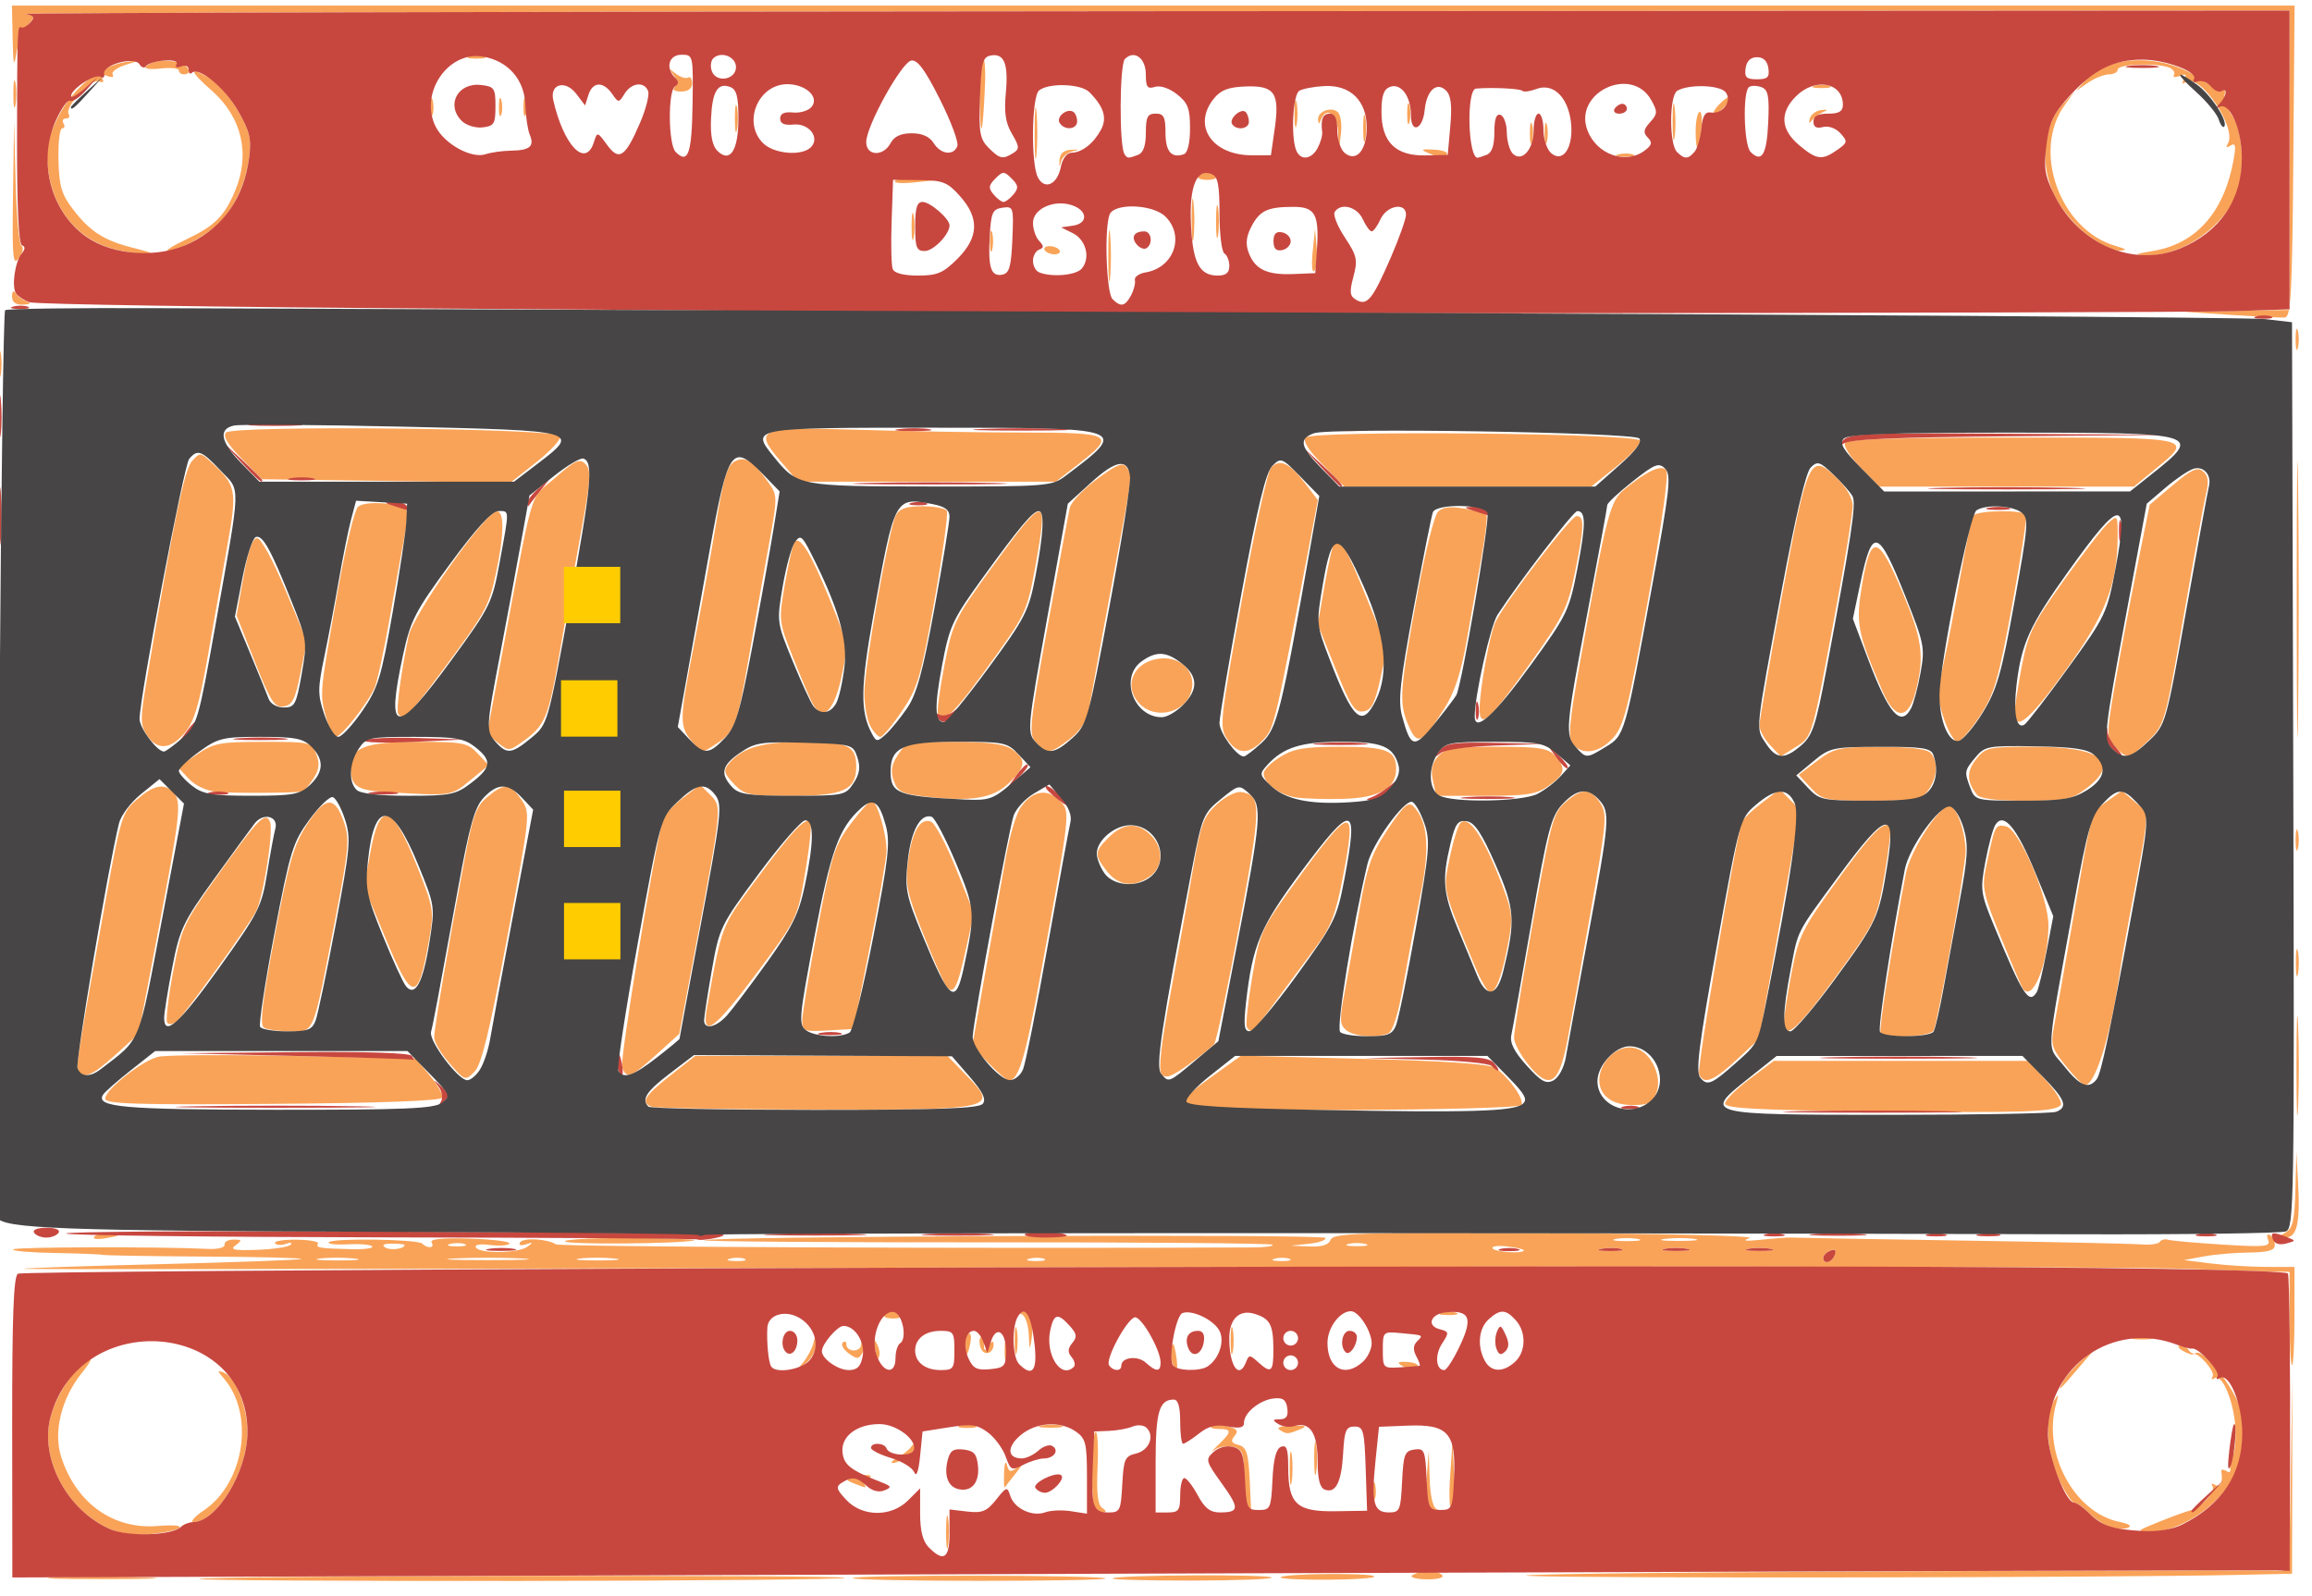 <?xml version="1.0" encoding="UTF-8" standalone="no"?>
<!-- Created with Inkscape (http://www.inkscape.org/) -->

<svg
   width="41mm"
   height="28.303mm"
   viewBox="0 0 41 28.303"
   version="1.1"
   id="svg1"
   xml:space="preserve"
   inkscape:version="1.3.2 (091e20e, 2023-11-25, custom)"
   sodipodi:docname="14segmentdisplay.svg"
   xmlns:inkscape="http://www.inkscape.org/namespaces/inkscape"
   xmlns:sodipodi="http://sodipodi.sourceforge.net/DTD/sodipodi-0.dtd"
   xmlns="http://www.w3.org/2000/svg"
   xmlns:svg="http://www.w3.org/2000/svg"><sodipodi:namedview
     id="namedview1"
     pagecolor="#ffffff"
     bordercolor="#000000"
     borderopacity="0.25"
     inkscape:showpageshadow="2"
     inkscape:pageopacity="0.0"
     inkscape:pagecheckerboard="0"
     inkscape:deskcolor="#d1d1d1"
     inkscape:document-units="mm"
     showgrid="true"
     inkscape:zoom="4.9730289"
     inkscape:cx="79.931167"
     inkscape:cy="69.876932"
     inkscape:window-width="1920"
     inkscape:window-height="974"
     inkscape:window-x="-11"
     inkscape:window-y="-11"
     inkscape:window-maximized="1"
     inkscape:current-layer="breadboard"><inkscape:grid
       id="grid9"
       units="mm"
       originx="0"
       originy="0"
       spacingx="1"
       spacingy="1"
       empcolor="#0099e5"
       empopacity="0.302"
       color="#0099e5"
       opacity="0.149"
       empspacing="5"
       dotted="false"
       gridanglex="30"
       gridanglez="30"
       visible="true" /></sodipodi:namedview><defs
     id="defs1"><clipPath
       clipPathUnits="userSpaceOnUse"
       id="clipPath8"><rect
         style="fill:none;stroke-width:0.265"
         id="rect9"
         width="124.587"
         height="86.005"
         x="41.797"
         y="106.1" /></clipPath></defs><g
     inkscape:label="Layer 1"
     inkscape:groupmode="layer"
     id="breadboard"
     transform="translate(-83.993,-134.147)"><g
       id="g1"
       transform="matrix(0.329,0,0,0.329,70.238,99.231)"
       clip-path="url(#clipPath8)"><path
         style="fill:none"
         d="M 25.519,148.5 V 69.125 h 79.375 79.375 v 79.375 79.375 h -79.375 -79.375 z m 139.039,42.502 0.794,-0.036 0.07,-8.268 0.07,-8.268 -1.79,-0.02 c -0.984,-0.011 -2.325,-0.108 -2.98,-0.217 l -1.191,-0.198 1.852,-0.189 c 4.207,-0.429 4.032,-0.374 4.189,-1.307 0.19,-1.128 0.22,-48.586 0.031,-48.891 -0.081,-0.131 -0.138,-4.049 -0.126,-8.707 l 0.021,-8.469 H 103.975 42.453 v 7.956 c 0,6.325 -0.073,8.03 -0.357,8.313 -0.292,0.292 -0.393,4.811 -0.551,24.646 l -0.194,24.289 0.551,0.446 c 0.303,0.246 0.551,0.695 0.551,0.999 0,0.516 0.156,0.556 2.315,0.593 1.273,0.022 2.434,0.068 2.58,0.102 0.146,0.034 2.636,0.075 5.534,0.092 2.898,0.017 5.22,0.074 5.159,0.128 -0.061,0.053 -3.42,0.178 -7.465,0.278 -4.045,0.099 -7.528,0.247 -7.739,0.328 -0.324,0.124 -0.384,1.415 -0.384,8.277 0,4.471 0.089,8.222 0.198,8.334 0.152,0.157 118.305,-0.049 121.907,-0.213 z m -72.562,-1.551 c -0.531,-0.567 -0.595,-0.908 -0.595,-3.146 0,-1.599 0.115,-2.625 0.318,-2.827 0.429,-0.429 2.903,-0.404 3.503,0.035 0.315,0.231 0.526,0.811 0.609,1.677 0.116,1.212 0.063,1.375 -0.623,1.915 -0.569,0.447 -0.957,0.551 -1.603,0.43 l -0.853,-0.16 -0.08,1.356 -0.08,1.356 z m 2.593,-3.548 c 0.201,-0.53 0.167,-0.847 -0.145,-1.323 -0.686,-1.046 -1.721,-0.627 -1.721,0.697 0,1.373 1.403,1.843 1.866,0.626 z m -46.897,2.009 c -2.008,-1.06 -3.123,-3.419 -2.601,-5.498 0.81,-3.223 3.896,-4.822 6.781,-3.512 2.105,0.956 3.249,3.032 2.94,5.336 -0.435,3.246 -4.227,5.202 -7.121,3.673 z m 108.315,0.278 c -0.813,-0.193 -1.812,-0.9 -2.618,-1.855 -0.693,-0.821 -1.099,-2.779 -0.835,-4.02 0.696,-3.263 4.201,-4.896 6.995,-3.259 1.623,0.951 2.352,2.267 2.357,4.253 0.005,2.155 -0.906,3.589 -2.857,4.498 -1.46,0.68 -1.672,0.707 -3.043,0.382 z m -68.252,-0.944 c -0.834,-0.584 -0.786,-1.286 0.073,-1.074 0.364,0.09 0.975,0.24 1.357,0.333 1.116,0.272 0.639,-0.463 -0.572,-0.883 -0.57,-0.197 -1.144,-0.466 -1.275,-0.597 -0.392,-0.392 0.036,-1.489 0.7,-1.792 1.07,-0.487 2.832,0.064 2.832,0.886 0,0.418 -0.945,0.497 -1.191,0.1 -0.206,-0.333 -1.191,-0.35 -1.191,-0.021 0,0.134 0.446,0.388 0.992,0.564 1.261,0.406 1.654,0.722 1.654,1.331 0,1.286 -2.146,2.018 -3.381,1.154 z m 8.985,-0.008 c -1.109,-0.777 -0.451,-2.053 1.232,-2.389 0.466,-0.093 0.913,-0.274 0.992,-0.402 0.27,-0.437 -0.585,-0.513 -1.344,-0.119 -0.815,0.423 -1.192,0.344 -1.192,-0.248 0,-0.538 0.864,-0.92 2.08,-0.92 1.569,0 1.927,0.501 1.834,2.565 l -0.078,1.711 -1.474,0.103 c -1.032,0.072 -1.647,-0.018 -2.051,-0.301 z m 2.284,-1.234 c 0.103,-0.543 -0.725,-0.642 -1.221,-0.146 -0.519,0.519 -0.365,0.781 0.408,0.692 0.437,-0.051 0.76,-0.267 0.813,-0.547 z m 2.219,1.428 c -0.243,-0.154 -0.32,-0.788 -0.265,-2.178 l 0.079,-1.96 1.389,-0.062 c 1.199,-0.053 1.389,0.005 1.389,0.429 0,0.332 -0.253,0.542 -0.78,0.647 -0.742,0.148 -0.784,0.23 -0.86,1.666 -0.08,1.512 -0.31,1.865 -0.952,1.458 z m 3.042,0.059 c -0.102,-0.102 -0.186,-1.278 -0.186,-2.614 0,-2.018 0.082,-2.503 0.484,-2.867 0.639,-0.578 0.838,-0.326 0.838,1.062 0,1.224 0.331,1.482 0.794,0.617 0.306,-0.572 1.852,-0.766 1.852,-0.232 0,0.453 0.737,-0.239 1.128,-1.058 0.239,-0.501 0.569,-0.717 1.189,-0.777 0.965,-0.093 1.207,0.512 0.395,0.991 -0.395,0.233 -0.406,0.31 -0.079,0.525 0.211,0.139 0.711,0.187 1.11,0.107 0.718,-0.144 0.727,-0.128 0.806,1.379 0.059,1.115 0.207,1.603 0.551,1.816 0.668,0.414 0.976,-0.179 0.981,-1.891 0.004,-1.304 0.044,-1.389 0.666,-1.389 0.65,0 0.661,0.035 0.661,2.117 v 2.117 h -0.761 c -0.418,0 -1.113,0.07 -1.544,0.157 -1.171,0.234 -1.664,-0.405 -1.664,-2.16 0,-1.26 -0.065,-1.436 -0.529,-1.436 -0.474,0 -0.529,0.176 -0.529,1.691 0,1.302 -0.097,1.729 -0.421,1.853 -0.716,0.275 -0.902,-0.079 -0.902,-1.714 0,-1.463 -0.051,-1.598 -0.698,-1.844 -0.549,-0.209 -0.804,-0.17 -1.191,0.18 -0.649,0.587 -0.631,0.706 0.307,2.001 0.44,0.607 0.705,1.197 0.591,1.312 -0.379,0.379 -1.291,-0.064 -1.756,-0.851 -0.594,-1.006 -0.904,-0.981 -1.006,0.083 -0.079,0.818 -0.657,1.258 -1.088,0.827 z m 11.868,-0.038 c -0.081,-0.081 -0.148,-1.068 -0.148,-2.194 v -2.046 l 1.257,-0.119 c 0.691,-0.065 1.554,0.013 1.918,0.174 0.592,0.262 0.67,0.472 0.741,1.982 0.093,1.968 -0.038,2.457 -0.599,2.242 -0.295,-0.113 -0.407,-0.54 -0.407,-1.551 0,-0.917 -0.136,-1.507 -0.397,-1.724 -0.695,-0.577 -1.191,0.139 -1.191,1.721 0,1.156 -0.087,1.415 -0.514,1.526 -0.283,0.074 -0.58,0.068 -0.661,-0.013 z m -32.78,-7.644 c -0.097,-0.097 -0.176,-0.696 -0.176,-1.331 0,-1.306 0.414,-1.637 1.552,-1.24 1.357,0.474 0.841,2.747 -0.623,2.747 -0.317,0 -0.656,-0.079 -0.753,-0.176 z m 1.588,-1.035 c 0.088,-0.23 -0.039,-0.617 -0.282,-0.86 -0.364,-0.364 -0.482,-0.378 -0.665,-0.083 -0.306,0.495 -0.043,1.36 0.413,1.36 0.206,0 0.446,-0.188 0.534,-0.417 z m 1.678,0.818 c -0.191,-0.23 -0.255,-0.677 -0.155,-1.075 0.139,-0.553 0.306,-0.666 0.887,-0.599 0.429,0.05 0.751,0.268 0.804,0.546 0.101,0.531 -0.627,0.646 -0.834,0.132 -0.101,-0.249 -0.139,-0.252 -0.154,-0.009 -0.011,0.177 0.221,0.451 0.516,0.609 0.295,0.158 0.467,0.4 0.381,0.538 -0.236,0.383 -1.077,0.3 -1.444,-0.142 z m 2.838,0.213 c -0.61,-1.078 -0.325,-2.73 0.47,-2.73 0.38,0 0.386,0.505 0.024,2.086 -0.169,0.741 -0.325,0.943 -0.495,0.643 z m 2.088,-0.22 c -0.816,-0.816 -0.239,-1.838 0.944,-1.67 0.472,0.067 0.629,0.28 0.693,0.946 0.046,0.473 -0.034,0.86 -0.177,0.86 -0.143,0 -0.433,0.066 -0.644,0.148 -0.211,0.081 -0.578,-0.046 -0.815,-0.283 z m 2.797,0.083 c -0.376,-0.376 -0.422,-1.439 -0.072,-1.655 0.135,-0.084 0.284,0.088 0.331,0.381 0.111,0.696 0.59,0.706 0.699,0.014 0.15,-0.957 0.577,-0.573 0.577,0.519 0,0.928 -0.075,1.058 -0.609,1.058 -0.335,0 -0.751,-0.143 -0.926,-0.318 z m 2.51,0.147 c -0.27,-0.27 -0.221,-2.74 0.055,-2.74 0.13,0 0.289,0.446 0.352,0.992 0.063,0.546 0.165,1.156 0.226,1.356 0.121,0.398 -0.341,0.683 -0.633,0.391 z m 2,-0.16 c -0.509,-0.637 -0.596,-1.417 -0.215,-1.932 0.378,-0.51 0.386,-0.51 0.773,0.013 0.234,0.315 0.298,0.641 0.16,0.808 -0.127,0.153 -0.163,0.541 -0.08,0.861 0.165,0.632 -0.214,0.781 -0.639,0.251 z m 2.846,-0.036 c 0,-0.559 0.995,-2.544 1.276,-2.544 0.275,0 1.435,2.405 1.25,2.59 -0.08,0.08 -0.441,-0.014 -0.803,-0.208 -0.574,-0.307 -0.727,-0.291 -1.19,0.129 -0.487,0.441 -0.532,0.443 -0.532,0.033 z m 3.546,-0.003 c -0.078,-0.203 -0.104,-0.828 -0.058,-1.389 0.072,-0.878 0.18,-1.031 0.778,-1.101 0.839,-0.097 1.555,0.55 1.555,1.407 0,1.067 -1.929,1.985 -2.275,1.082 z m 1.567,-0.796 c 0.19,-0.495 -0.454,-1.347 -0.839,-1.109 -0.331,0.205 -0.412,1.02 -0.128,1.304 0.3,0.3 0.818,0.195 0.968,-0.195 z m 1.7,1.012 c -0.109,-0.11 -0.198,-0.776 -0.198,-1.479 0,-1.232 0.028,-1.279 0.761,-1.279 0.984,0 1.315,0.427 1.279,1.654 -0.028,0.97 -0.258,1.257 -0.585,0.728 -0.254,-0.411 -0.878,-0.311 -0.973,0.156 -0.047,0.231 -0.175,0.331 -0.284,0.22 z m 1.124,-1.854 c 0,-0.467 -0.57,-0.386 -0.733,0.105 -0.058,0.173 0.084,0.314 0.314,0.314 0.23,0 0.419,-0.189 0.419,-0.419 z m 1.373,1.725 c 0.064,-0.191 0.272,-0.399 0.463,-0.463 0.198,-0.066 0.298,0.033 0.232,0.232 -0.064,0.191 -0.272,0.399 -0.463,0.463 -0.198,0.066 -0.298,-0.033 -0.232,-0.232 z m 2.755,-0.219 c -0.672,-0.742 -0.245,-2.248 0.669,-2.357 1.269,-0.151 1.588,2.218 0.362,2.689 -0.575,0.221 -0.513,0.241 -1.031,-0.332 z m 1.069,-0.69 c 0.084,-0.218 0.076,-0.597 -0.018,-0.841 -0.151,-0.395 -0.214,-0.4 -0.567,-0.047 -0.223,0.223 -0.322,0.592 -0.227,0.841 0.211,0.551 0.61,0.574 0.812,0.047 z m 4.594,0.582 c 0,-0.335 0.133,-0.741 0.294,-0.903 0.353,-0.353 0.09,-0.87 -0.442,-0.87 -0.21,0 -0.381,-0.119 -0.381,-0.265 0,-0.305 1.759,-0.364 1.944,-0.065 0.154,0.25 -0.946,2.698 -1.216,2.705 -0.109,0.003 -0.198,-0.268 -0.198,-0.603 z m 2.508,-0.025 c -0.796,-1.215 0.224,-2.92 1.284,-2.145 0.886,0.648 0.495,2.779 -0.51,2.779 -0.197,0 -0.545,-0.285 -0.773,-0.633 z m 1.197,-0.806 c 0,-0.355 -0.12,-0.72 -0.266,-0.811 -0.335,-0.207 -0.635,0.53 -0.432,1.059 0.24,0.626 0.698,0.463 0.698,-0.249 z m -6.773,0.274 c 0,-0.774 0.071,-0.845 0.845,-0.845 0.774,0 0.843,0.069 0.822,0.822 -0.021,0.733 -0.112,0.825 -0.845,0.845 -0.753,0.021 -0.822,-0.048 -0.822,-0.822 z m -5.347,-0.442 c 0.052,-0.156 0.208,-0.284 0.346,-0.284 0.138,0 0.294,0.128 0.346,0.284 0.052,0.156 -0.104,0.284 -0.346,0.284 -0.243,0 -0.398,-0.128 -0.346,-0.284 z m -51.981,-4.404 c 0.47,-0.059 1.303,-0.059 1.852,-0.002 0.549,0.057 0.165,0.105 -0.854,0.106 -1.019,0.001 -1.468,-0.046 -0.998,-0.104 z m 7.282,-0.005 c 0.982,-0.051 2.59,-0.051 3.572,0 0.982,0.051 0.179,0.093 -1.786,0.093 -1.965,0 -2.768,-0.042 -1.786,-0.093 z m 6.741,0.005 c 0.47,-0.059 1.303,-0.059 1.852,-0.002 0.549,0.057 0.165,0.105 -0.854,0.106 -1.019,0.001 -1.468,-0.046 -0.998,-0.104 z m 8.081,0.008 c 0.257,-0.067 0.615,-0.063 0.794,0.01 0.179,0.072 -0.031,0.127 -0.468,0.122 -0.437,-0.005 -0.583,-0.065 -0.326,-0.132 z m 16.14,0 c 0.257,-0.067 0.615,-0.063 0.794,0.01 0.179,0.072 -0.031,0.127 -0.468,0.122 -0.437,-0.005 -0.583,-0.065 -0.326,-0.132 z m 13.229,0 c 0.257,-0.067 0.615,-0.063 0.794,0.01 0.179,0.072 -0.032,0.127 -0.468,0.122 -0.437,-0.005 -0.583,-0.065 -0.326,-0.132 z m -67.667,-0.867 c -0.281,-0.455 0.124,-0.87 0.525,-0.537 0.239,0.198 3.734,0.313 10.953,0.362 5.831,0.039 10.654,0.122 10.716,0.185 0.063,0.063 -4.867,0.148 -10.955,0.189 -7.393,0.05 -11.126,-0.016 -11.238,-0.198 z m 22.906,0.144 c 0.195,-0.195 2.343,-0.344 2.226,-0.155 -0.061,0.099 -0.612,0.2 -1.225,0.224 -0.613,0.024 -1.063,-0.007 -1.001,-0.069 z m 2.777,-0.19 c 0.123,-0.199 2.141,-0.135 2.35,0.075 0.074,0.074 -0.45,0.127 -1.163,0.119 -0.714,-0.009 -1.248,-0.096 -1.187,-0.194 z m 2.942,-0.015 c -0.21,-0.134 -0.139,-0.203 0.209,-0.203 0.291,0 0.706,0.112 0.923,0.249 0.308,0.195 0.262,0.239 -0.209,0.203 -0.331,-0.025 -0.747,-0.137 -0.923,-0.249 z m 1.97,0.189 c 0.175,-0.175 36.775,-0.185 36.95,-0.01 0.077,0.077 -8.235,0.139 -18.47,0.139 -10.235,0 -18.551,-0.058 -18.48,-0.129 z m 38.525,-0.058 c 0.329,-0.063 0.805,-0.061 1.058,0.005 0.253,0.066 -0.016,0.118 -0.598,0.115 -0.582,-0.003 -0.789,-0.057 -0.46,-0.12 z m 2.51,0.005 c 0.255,-0.067 0.671,-0.067 0.926,0 0.255,0.067 0.046,0.121 -0.463,0.121 -0.509,0 -0.718,-0.054 -0.463,-0.121 z m 41.981,-0.101 c -0.255,-0.162 -0.001,-0.239 0.793,-0.242 0.643,-0.002 1.089,0.075 0.993,0.172 -0.284,0.284 -1.379,0.327 -1.786,0.07 z m 3.99,0.019 -1.984,-0.169 2.844,-0.048 c 1.752,-0.029 2.844,0.054 2.844,0.217 0,0.277 -0.454,0.277 -3.704,0 z m -31.552,-0.187 c 0.327,-0.063 0.863,-0.063 1.191,0 0.327,0.063 0.059,0.115 -0.595,0.115 -0.655,0 -0.923,-0.052 -0.595,-0.115 z m 2.651,-0.005 c 0.476,-0.059 1.19,-0.058 1.587,0.003 0.398,0.06 0.008,0.109 -0.865,0.107 -0.873,-0.001 -1.198,-0.051 -0.723,-0.11 z m 4.496,0.005 c 0.329,-0.063 0.805,-0.061 1.058,0.005 0.253,0.066 -0.016,0.118 -0.598,0.115 -0.582,-0.003 -0.789,-0.057 -0.46,-0.12 z m 5.425,-0.003 c 0.402,-0.061 0.998,-0.059 1.323,0.004 0.325,0.063 -0.004,0.113 -0.731,0.111 -0.728,-0.002 -0.994,-0.053 -0.592,-0.114 z m 2.378,0.007 c 0.255,-0.067 0.671,-0.067 0.926,0 0.255,0.067 0.046,0.121 -0.463,0.121 -0.509,0 -0.718,-0.054 -0.463,-0.121 z m 4.101,-0.015 c 1.346,-0.048 3.549,-0.048 4.895,0 1.346,0.048 0.245,0.087 -2.447,0.087 -2.692,0 -3.793,-0.039 -2.447,-0.087 z m -46.18,-53.038 0.076,-2.436 1.053,-0.067 c 1.208,-0.077 2.254,0.68 2.254,1.631 0,0.722 -1.046,1.72 -1.803,1.72 -0.466,0 -0.578,0.154 -0.578,0.794 0,0.622 -0.116,0.794 -0.539,0.794 -0.509,0 -0.535,-0.137 -0.463,-2.436 z m 1.987,-0.507 c 0.364,-0.364 0.147,-1.026 -0.336,-1.026 -0.465,0 -0.733,0.458 -0.548,0.939 0.177,0.46 0.481,0.49 0.884,0.087 z m 11.044,2.662 c -0.095,-0.154 -0.033,-0.619 0.138,-1.032 0.274,-0.663 0.227,-0.879 -0.402,-1.83 -0.68,-1.027 -0.734,-1.885 -0.119,-1.885 0.157,0 0.488,0.356 0.736,0.792 0.564,0.99 0.703,0.991 1.112,0.002 0.325,-0.784 0.878,-1.035 1.185,-0.538 0.231,0.373 -1.742,4.771 -2.14,4.771 -0.185,0 -0.415,-0.126 -0.51,-0.281 z m -24.589,-1.401 c -0.346,-0.253 -0.414,-0.721 -0.351,-2.425 l 0.078,-2.111 1.254,-0.081 c 1.499,-0.096 2.426,0.462 2.854,1.718 0.329,0.965 -0.161,2.244 -1.039,2.714 -0.794,0.425 -2.329,0.526 -2.796,0.185 z m 2.453,-1.282 c 0.572,-0.572 0.384,-1.78 -0.327,-2.104 -1.004,-0.457 -1.472,-0.125 -1.472,1.046 0,0.562 0.079,1.102 0.176,1.199 0.287,0.287 1.281,0.201 1.623,-0.141 z m 2.82,1.358 c -0.304,-0.491 -0.223,-2.897 0.108,-3.228 0.543,-0.543 0.861,0.193 0.777,1.797 -0.077,1.472 -0.469,2.105 -0.885,1.431 z m 2.418,-0.058 c -0.678,-0.502 -0.314,-1.032 0.559,-0.813 0.48,0.12 0.629,0.081 0.497,-0.131 -0.103,-0.167 -0.34,-0.303 -0.526,-0.303 -0.561,0 -0.974,-1.193 -0.593,-1.714 0.416,-0.569 2.153,-0.467 2.153,0.127 0,0.271 -0.209,0.368 -0.661,0.305 -0.73,-0.102 -0.597,0.142 0.326,0.601 0.631,0.313 0.882,1.118 0.522,1.67 -0.341,0.522 -1.712,0.678 -2.278,0.259 z m 9.036,0.158 c -0.612,-0.16 -0.771,-0.9 -0.675,-3.13 0.071,-1.644 0.138,-1.847 0.609,-1.847 0.483,0 0.521,0.145 0.435,1.668 -0.073,1.302 0.006,1.779 0.363,2.173 0.251,0.278 0.386,0.688 0.301,0.911 -0.16,0.417 -0.234,0.433 -1.032,0.224 z m 2.826,-0.408 c -1.388,-1.092 -0.499,-2.873 1.49,-2.985 1.295,-0.073 1.533,0.322 1.317,2.189 -0.141,1.22 -0.154,1.234 -1.153,1.268 -0.637,0.022 -1.248,-0.153 -1.654,-0.472 z m 1.652,-1.156 c 0.226,-0.588 -0.479,-0.977 -0.938,-0.518 -0.199,0.199 -0.281,0.492 -0.183,0.652 0.266,0.431 0.935,0.351 1.121,-0.134 z m -62.813,0.167 c -1.135,-0.27 -2.014,-0.87 -2.811,-1.92 -1.768,-2.329 -0.75,-5.836 2.066,-7.115 4.172,-1.895 8.342,1.918 6.615,6.05 -0.569,1.361 -1.112,1.9 -2.636,2.616 -1.387,0.651 -1.834,0.702 -3.235,0.37 z m 107.216,-0.01 c -3.043,-0.947 -4.465,-4.939 -2.699,-7.579 1.568,-2.344 5.211,-2.537 7.357,-0.391 1.535,1.535 1.926,3.57 1.054,5.489 -0.964,2.124 -3.424,3.192 -5.712,2.481 z m -60.457,-3.173 c 0,-0.353 0.176,-0.529 0.529,-0.529 0.353,0 0.529,0.176 0.529,0.529 0,0.353 -0.176,0.529 -0.529,0.529 -0.353,0 -0.529,-0.176 -0.529,-0.529 z m 2.563,-0.435 c -0.1,-0.1 -0.182,-1.24 -0.182,-2.533 v -2.351 l 1.38,0.08 c 1.191,0.069 1.436,0.18 1.786,0.808 0.364,0.654 0.364,0.801 -9.4e-4,1.454 -0.255,0.457 -0.697,0.777 -1.188,0.862 -0.612,0.106 -0.811,0.303 -0.916,0.905 -0.134,0.768 -0.534,1.12 -0.879,0.775 z m 2.133,-3.202 c 0.145,-0.434 -0.684,-0.745 -1.04,-0.389 -0.152,0.152 -0.193,0.413 -0.09,0.579 0.234,0.378 0.982,0.252 1.13,-0.19 z m -34.057,1.04 c -1.65,-1.65 -0.664,-4.282 1.605,-4.282 1.426,0 2.356,0.967 2.356,2.448 0,0.633 0.123,1.273 0.273,1.424 0.414,0.414 0.008,1.221 -0.506,1.007 -0.463,-0.193 -0.479,-0.193 -1.943,0.045 -0.853,0.139 -1.091,0.053 -1.786,-0.641 z m 2.315,-0.725 c 0.696,-0.488 0.76,-1.341 0.15,-2.015 -0.543,-0.6 -1.095,-0.615 -1.724,-0.046 -0.658,0.595 -0.609,1.561 0.104,2.061 0.323,0.227 0.654,0.412 0.735,0.412 0.081,0 0.411,-0.185 0.735,-0.412 z m 3.892,-0.018 c -0.771,-1.743 -0.784,-1.847 -0.262,-2.047 0.244,-0.094 0.567,0.108 0.84,0.525 l 0.444,0.677 0.386,-0.737 0.386,-0.737 0.642,0.746 c 0.622,0.723 0.647,0.729 0.789,0.184 0.138,-0.526 0.855,-0.763 1.216,-0.402 0.147,0.147 -0.957,2.931 -1.296,3.266 -0.081,0.08 -0.413,-0.187 -0.737,-0.593 l -0.59,-0.739 -0.306,0.672 c -0.458,1.005 -0.784,0.829 -1.512,-0.816 z m 5.808,1.143 c -0.081,-0.211 -0.11,-0.964 -0.065,-1.673 0.069,-1.086 0.166,-1.289 0.611,-1.289 0.47,0 0.529,0.176 0.529,1.584 0,1.299 -0.083,1.6 -0.464,1.673 -0.255,0.049 -0.53,-0.083 -0.611,-0.295 z m 2.442,0.168 c -0.097,-0.097 -0.176,-0.879 -0.176,-1.738 0,-1.445 0.042,-1.556 0.566,-1.477 0.498,0.074 0.564,0.25 0.547,1.474 -0.01,0.764 -0.027,1.508 -0.037,1.654 -0.02,0.298 -0.63,0.358 -0.9,0.088 z m 2.59,-0.473 c -0.357,-0.357 -0.649,-0.898 -0.649,-1.203 0,-0.685 1.127,-1.852 1.789,-1.852 0.752,0 1.496,0.653 1.306,1.148 -0.123,0.322 -0.369,0.39 -0.969,0.27 -0.694,-0.139 -0.804,-0.084 -0.804,0.401 0,0.45 0.161,0.562 0.802,0.562 0.884,0 1.37,0.693 0.758,1.081 -0.664,0.42 -1.571,0.255 -2.233,-0.407 z m 5.543,0.281 c -0.196,-0.511 1.957,-4.718 2.353,-4.597 0.448,0.138 2.54,4.2 2.379,4.62 -0.198,0.516 -0.813,0.417 -1.134,-0.184 -0.205,-0.384 -0.554,-0.529 -1.269,-0.529 -0.699,0 -1.081,0.154 -1.316,0.529 -0.385,0.617 -0.812,0.684 -1.013,0.161 z m 2.743,-2.063 c -0.164,-0.491 -0.733,-0.572 -0.733,-0.105 0,0.23 0.189,0.419 0.419,0.419 0.23,0 0.372,-0.141 0.314,-0.314 z m 3.786,2.06 c -0.195,-0.235 -0.28,-1.179 -0.231,-2.58 0.061,-1.752 0.159,-2.208 0.474,-2.208 0.307,0 0.415,0.417 0.476,1.846 0.052,1.2 0.223,2.004 0.489,2.298 0.225,0.249 0.331,0.579 0.236,0.734 -0.247,0.4 -1.081,0.348 -1.444,-0.09 z m 7.299,0.195 c -0.097,-0.097 -0.176,-1.215 -0.176,-2.485 0,-1.718 0.093,-2.345 0.365,-2.449 0.496,-0.19 0.958,0.323 0.958,1.062 0,0.468 0.148,0.609 0.643,0.609 1.12,0 1.9,1.236 1.694,2.685 -0.059,0.416 -0.263,0.622 -0.617,0.622 -0.417,0 -0.557,-0.22 -0.661,-1.038 -0.073,-0.571 -0.273,-1.084 -0.445,-1.141 -0.335,-0.11 -0.957,0.82 -0.712,1.065 0.081,0.081 0.069,0.394 -0.027,0.696 -0.171,0.539 -0.672,0.722 -1.021,0.373 z m 5.028,-0.317 c -0.696,-0.794 -0.747,-1.5 -0.161,-2.245 0.478,-0.607 0.725,-0.695 1.791,-0.637 l 1.236,0.068 0.078,1.623 0.078,1.623 H 109.153 c -0.892,0 -1.445,-0.141 -1.7,-0.432 z m 1.602,-0.862 c 0.364,-0.364 0.147,-1.026 -0.336,-1.026 -0.465,0 -0.733,0.458 -0.548,0.939 0.177,0.46 0.481,0.49 0.884,0.087 z m 2.673,0.92 c -0.047,-0.239 -0.044,-1.013 0.006,-1.72 l 0.092,-1.285 h 1.256 c 1.619,0 2.132,0.53 2.132,2.204 0,1.047 -0.078,1.236 -0.514,1.236 -0.415,0 -0.53,-0.215 -0.595,-1.124 -0.067,-0.921 -0.177,-1.124 -0.611,-1.124 -0.433,0 -0.544,0.204 -0.611,1.124 -0.065,0.893 -0.183,1.124 -0.576,1.124 -0.272,0 -0.533,-0.196 -0.58,-0.435 z m 5.191,-0.111 c -0.282,-0.312 -0.478,-0.964 -0.491,-1.64 -0.019,-0.953 0.057,-1.122 0.507,-1.122 0.42,0 0.546,0.204 0.611,0.992 0.064,0.777 0.193,0.992 0.595,0.992 0.496,0 0.607,-0.217 0.545,-1.058 -0.048,-0.647 0.409,-1.149 0.881,-0.968 0.349,0.134 0.421,0.469 0.357,1.674 l -0.079,1.506 -1.229,0.07 c -0.943,0.054 -1.337,-0.05 -1.697,-0.448 z m 4.232,0.201 c -0.081,-0.211 -0.11,-0.964 -0.065,-1.673 l 0.082,-1.289 2.199,-0.031 c 2.673,-0.038 3.023,0.2 2.908,1.979 -0.059,0.915 -0.196,1.244 -0.542,1.31 -0.365,0.069 -0.464,-0.098 -0.467,-0.791 -0.002,-0.484 -0.121,-1.058 -0.265,-1.276 -0.232,-0.353 -0.289,-0.353 -0.521,0 -0.143,0.218 -0.262,0.793 -0.265,1.276 -0.003,0.693 -0.102,0.861 -0.467,0.791 -0.313,-0.059 -0.506,-0.413 -0.595,-1.086 -0.073,-0.549 -0.251,-0.998 -0.397,-0.998 -0.146,0 -0.324,0.449 -0.397,0.998 -0.138,1.04 -0.916,1.55 -1.207,0.791 z m 6.779,-0.169 c -0.776,-0.776 -0.707,-1.966 0.153,-2.642 0.383,-0.302 0.893,-0.548 1.132,-0.548 0.747,0 1.611,0.789 1.611,1.47 0,0.638 -0.291,0.783 -1.389,0.692 -0.255,-0.021 -0.463,0.079 -0.463,0.223 0,0.144 0.366,0.261 0.813,0.261 0.631,0 0.794,0.103 0.725,0.463 -0.136,0.718 -1.89,0.773 -2.582,0.081 z m 1.572,-1.867 c 0,-0.146 -0.112,-0.265 -0.249,-0.265 -0.137,0 -0.323,0.119 -0.412,0.265 -0.09,0.146 0.022,0.265 0.249,0.265 0.227,0 0.412,-0.119 0.412,-0.265 z m 2.646,0.687 v -1.694 l 1.339,-0.01 c 1.105,-0.009 1.325,0.066 1.255,0.426 -0.046,0.24 -0.381,0.506 -0.744,0.591 -0.556,0.13 -0.673,0.33 -0.741,1.268 -0.066,0.899 -0.181,1.114 -0.595,1.114 -0.455,0 -0.514,-0.193 -0.514,-1.694 z m 3.828,1.091 c -0.088,-0.351 -0.122,-1.103 -0.076,-1.671 0.068,-0.829 0.189,-1.033 0.614,-1.033 0.47,0 0.529,0.176 0.529,1.584 0,1.286 -0.085,1.6 -0.454,1.671 -0.298,0.057 -0.509,-0.132 -0.614,-0.551 z m 2.969,0.314 c -1.114,-0.663 -0.967,-2.746 0.215,-3.042 1.054,-0.265 1.853,-0.026 1.853,0.553 0,0.415 -0.152,0.513 -0.708,0.456 -0.389,-0.04 -0.79,0.059 -0.89,0.221 -0.25,0.405 0.295,0.893 1.008,0.902 0.411,0.005 0.59,0.168 0.59,0.537 0,0.397 -0.198,0.545 -0.794,0.594 -0.437,0.036 -1.01,-0.064 -1.274,-0.221 z m -60.773,-4.079 c -0.25,-0.301 -0.266,-0.497 -0.057,-0.705 0.401,-0.401 1.175,-0.05 1.071,0.487 -0.119,0.613 -0.601,0.717 -1.014,0.219 z m 2.219,0.015 c -0.184,-0.48 0.083,-0.939 0.548,-0.939 0.405,0 0.65,0.507 0.481,0.992 -0.158,0.453 -0.848,0.417 -1.029,-0.053 z m 55.558,-0.011 c -0.092,-0.239 -0.052,-0.549 0.089,-0.69 0.37,-0.37 1.178,0.018 1.082,0.52 -0.112,0.582 -0.965,0.706 -1.17,0.17 z"
         id="path4" /><path
         style="fill:#f9a358"
         d="m 44.887,191.166 c 1.266,-0.048 3.409,-0.049 4.763,-5e-4 1.353,0.048 0.318,0.088 -2.302,0.088 -2.619,2.8e-4 -3.727,-0.039 -2.461,-0.087 z m 7.648,0.081 c 0.178,-0.178 34.633,-0.237 34.81,-0.06 0.08,0.08 -7.748,0.155 -17.395,0.166 -9.648,0.011 -17.485,-0.037 -17.415,-0.106 z m 35.238,-0.049 c 0.182,-0.182 13.445,-0.161 13.627,0.021 0.072,0.072 -2.998,0.13 -6.823,0.129 -3.824,-8.9e-4 -6.886,-0.068 -6.805,-0.15 z m 14.004,0.019 c 0.186,-0.186 8.385,-0.233 8.569,-0.049 0.087,0.087 -1.833,0.162 -4.267,0.166 -2.434,0.004 -4.37,-0.049 -4.302,-0.117 z m 9.059,-0.063 c 0.205,-0.205 4.922,-0.246 5.047,-0.044 0.056,0.09 -1.091,0.17 -2.547,0.178 -1.457,0.008 -2.582,-0.052 -2.5,-0.134 z m 7.107,-0.114 c 0.429,-0.273 1.441,-0.259 1.615,0.023 0.078,0.127 -0.324,0.218 -0.893,0.203 -0.575,-0.015 -0.896,-0.116 -0.722,-0.226 z m 6.399,0.045 c -1.892,-0.079 6.264,-0.187 18.124,-0.24 11.86,-0.052 21.829,-0.072 22.153,-0.045 0.59,0.05 0.59,0.049 0.67,-5.251 l 0.08,-5.301 -0.008,5.358 -0.008,5.358 -3.043,0.066 c -6.897,0.148 -34.778,0.189 -37.968,0.055 z m -31.538,-2.369 c 0,-0.8 0.05,-1.128 0.11,-0.728 0.061,0.4 0.061,1.055 0,1.455 -0.061,0.4 -0.11,0.073 -0.11,-0.728 z m -45.057,-0.157 c -2.332,-1.011 -3.824,-3.838 -3.207,-6.075 0.316,-1.146 1.239,-2.566 1.959,-3.015 0.336,-0.21 0.234,0.027 -0.297,0.694 -1.089,1.366 -1.526,3.161 -1.097,4.499 0.8,2.495 2.802,3.929 5.209,3.729 1.772,-0.147 1.484,0.239 -0.32,0.429 -0.875,0.092 -1.636,0.003 -2.247,-0.262 z m 107.763,-0.129 c -0.32,-0.119 -0.826,-0.461 -1.124,-0.759 -0.298,-0.298 -0.649,-0.543 -0.778,-0.543 -0.129,0 -0.5,-0.564 -0.824,-1.253 -0.644,-1.37 -0.78,-3.405 -0.281,-4.206 0.271,-0.436 0.286,-0.417 0.127,0.159 -0.735,2.651 0.985,5.842 3.418,6.342 0.54,0.111 0.697,0.226 0.442,0.324 -0.218,0.084 -0.659,0.055 -0.979,-0.064 z m 2.698,-0.273 c 0.728,-0.294 1.466,-0.562 1.641,-0.597 0.543,-0.107 1.398,-1.018 1.222,-1.302 -0.096,-0.155 -0.036,-0.189 0.139,-0.081 0.277,0.171 0.428,-0.158 0.33,-0.722 -0.021,-0.12 0.103,-0.131 0.275,-0.025 0.218,0.135 0.267,0.02 0.164,-0.378 -0.082,-0.314 -0.041,-0.504 0.091,-0.423 0.132,0.082 0.24,-0.466 0.24,-1.216 0,-1.471 -0.678,-3.267 -1.128,-2.989 -0.152,0.094 -0.201,0.049 -0.109,-0.099 0.157,-0.254 -0.808,-1.354 -1.045,-1.191 -0.061,0.042 -0.316,-0.044 -0.568,-0.19 -0.252,-0.147 -0.316,-0.27 -0.142,-0.275 0.173,-0.004 0.39,0.113 0.481,0.261 0.091,0.148 0.264,0.208 0.384,0.134 0.388,-0.24 2.09,1.917 2.389,3.025 0.309,1.148 0.147,2.633 -0.406,3.715 -0.772,1.511 -2.914,2.919 -4.407,2.898 -0.846,-0.012 -0.832,-0.029 0.45,-0.546 z M 52.814,187.536 c 2.177,-1.479 2.728,-5.172 1.059,-7.099 -0.364,-0.42 -0.365,-0.457 -0.006,-0.319 0.64,0.245 1.286,1.887 1.28,3.25 -0.01,2.071 -1.645,4.785 -2.9,4.811 -0.216,0.005 0.039,-0.285 0.567,-0.643 z m 48.023,-0.054 c -0.243,-0.243 -0.223,-3.996 0.022,-4.149 0.109,-0.068 0.159,0.775 0.11,1.873 -0.064,1.454 0.008,2.058 0.265,2.221 0.194,0.123 0.224,0.226 0.066,0.228 -0.158,0.002 -0.366,-0.075 -0.463,-0.172 z m 8.202,0 c -0.097,-0.097 -0.176,-0.857 -0.176,-1.689 0,-1.339 -0.067,-1.53 -0.586,-1.666 -0.322,-0.084 -0.774,-0.009 -1.005,0.168 -0.231,0.176 -0.146,0.059 0.189,-0.262 0.755,-0.723 0.761,-0.873 0.035,-0.873 -0.315,0 -0.499,-0.074 -0.409,-0.164 0.09,-0.09 0.478,-0.085 0.861,0.011 0.545,0.137 0.633,0.252 0.404,0.529 -0.225,0.272 -0.175,0.385 0.217,0.487 0.427,0.112 0.526,0.42 0.601,1.885 0.05,0.963 0.08,1.751 0.068,1.751 -0.012,-3.1e-4 -0.101,-0.08 -0.198,-0.177 z m 9.721,-0.188 c -0.077,-0.2 -0.095,-0.945 -0.039,-1.654 l 0.1,-1.289 0.048,1.499 c 0.029,0.912 0.177,1.552 0.378,1.633 0.259,0.105 0.257,0.138 -0.008,0.154 -0.186,0.011 -0.402,-0.143 -0.479,-0.343 z m 1.212,-1.566 0.129,-1.906 0.083,1.693 c 0.045,0.931 -0.013,1.789 -0.129,1.906 -0.117,0.117 -0.154,-0.644 -0.083,-1.693 z m -4.179,0.74 c 0.005,-0.437 0.065,-0.583 0.132,-0.326 0.067,0.257 0.063,0.615 -0.01,0.794 -0.072,0.179 -0.127,-0.032 -0.122,-0.468 z m -4.47,-1.191 c 0,-0.8 0.05,-1.128 0.11,-0.728 0.061,0.4 0.061,1.055 0,1.455 -0.061,0.4 -0.11,0.073 -0.11,-0.728 z m -23.481,0.82 c -0.479,-0.187 -0.471,-0.213 0.121,-0.368 0.35,-0.091 0.691,-0.111 0.758,-0.044 0.067,0.067 -0.024,0.122 -0.202,0.122 -0.178,0 -0.251,0.119 -0.161,0.265 0.185,0.3 0.185,0.3 -0.515,0.026 z m 8.086,-0.577 c 0.017,-0.497 0.086,-0.689 0.154,-0.427 0.104,0.402 0.193,0.424 0.565,0.137 0.305,-0.235 0.279,-0.138 -0.085,0.317 -0.289,0.361 -0.557,0.707 -0.595,0.767 -0.038,0.061 -0.055,-0.297 -0.038,-0.794 z m 16.717,-0.772 c 0,-0.8 0.05,-1.128 0.11,-0.728 0.061,0.4 0.061,1.055 0,1.455 -0.061,0.4 -0.11,0.073 -0.11,-0.728 z m -22.437,-0.052 c 0.291,-0.165 0.617,-0.429 0.724,-0.587 0.134,-0.198 0.196,-0.187 0.198,0.034 0.002,0.177 -0.226,0.445 -0.508,0.595 -0.696,0.373 -1.077,0.334 -0.414,-0.042 z m 20.574,-1.488 c -0.195,-0.124 0.073,-0.217 0.661,-0.229 0.752,-0.016 0.862,0.031 0.46,0.194 -0.689,0.279 -0.735,0.281 -1.122,0.035 z m -17.196,-0.232 c 0.257,-0.067 0.615,-0.063 0.794,0.01 0.179,0.072 -0.031,0.127 -0.468,0.122 -0.437,-0.005 -0.583,-0.065 -0.326,-0.132 z m 4.364,-0.004 c 0.329,-0.063 0.805,-0.061 1.058,0.005 0.253,0.066 -0.016,0.118 -0.598,0.115 -0.582,-0.003 -0.789,-0.057 -0.46,-0.12 z m 55.04,-2.326 c 0.15,-0.291 0.611,-0.826 1.025,-1.19 l 0.752,-0.66 -0.792,0.925 c -1.254,1.466 -1.272,1.482 -0.985,0.925 z m -67.902,-1.058 c 0.24,-0.291 0.494,-0.767 0.565,-1.058 0.124,-0.509 0.13,-0.508 0.16,0.025 0.017,0.305 -0.237,0.781 -0.565,1.058 -0.59,0.5 -0.592,0.5 -0.16,-0.025 z m 19.907,0.015 c -0.081,-0.21 -0.1,-0.597 -0.043,-0.86 0.065,-0.299 0.155,-0.156 0.241,0.381 0.144,0.901 0.05,1.127 -0.198,0.478 z m 12.359,0.138 c -0.268,-0.169 -0.183,-0.224 0.305,-0.194 0.372,0.022 0.622,0.13 0.554,0.239 -0.159,0.258 -0.401,0.245 -0.859,-0.045 z m -21.395,-0.815 c 0,-0.509 0.054,-0.718 0.121,-0.463 0.067,0.255 0.067,0.671 0,0.926 -0.067,0.255 -0.121,0.046 -0.121,-0.463 z m 69.259,-1.72 v -2.514 l -1.654,-0.036 c -0.91,-0.02 -2.606,-0.075 -3.77,-0.122 -3.597,-0.146 -33.88,-0.165 -76.262,-0.05 -22.299,0.061 -40.512,0.079 -40.474,0.041 0.038,-0.038 3.4,-0.151 7.47,-0.251 4.07,-0.1 7.45,-0.226 7.511,-0.279 0.061,-0.053 -2.261,-0.111 -5.159,-0.128 -2.898,-0.017 -5.389,-0.058 -5.534,-0.092 -0.146,-0.034 -1.326,-0.08 -2.624,-0.102 -1.298,-0.022 -2.29,-0.11 -2.204,-0.195 0.135,-0.135 7.93,-0.152 10.517,-0.024 0.516,0.026 0.905,-0.075 0.879,-0.228 -0.026,-0.151 0.19,-0.274 0.481,-0.274 0.464,0 0.477,0.037 0.111,0.305 -0.33,0.241 -0.082,0.293 1.179,0.246 0.878,-0.033 1.683,-0.155 1.789,-0.272 0.106,-0.117 -0.012,-0.139 -0.262,-0.049 -0.25,0.09 -0.51,0.072 -0.579,-0.038 -0.068,-0.111 0.452,-0.195 1.157,-0.187 0.705,0.008 1.226,0.103 1.159,0.213 -0.138,0.223 0.054,0.255 1.802,0.299 0.677,0.017 1.182,-0.049 1.122,-0.146 -0.06,-0.098 -0.638,-0.15 -1.283,-0.116 -0.645,0.034 -1.126,-0.015 -1.068,-0.108 0.147,-0.237 4.804,-0.173 5.047,0.07 0.296,0.296 0.696,0.24 0.504,-0.071 -0.109,-0.177 0.603,-0.245 2.075,-0.198 1.233,0.039 2.188,0.159 2.122,0.266 -0.066,0.107 -0.535,0.142 -1.042,0.077 -0.548,-0.07 -0.858,-0.015 -0.765,0.136 0.213,0.344 2.278,0.315 2.771,-0.04 0.332,-0.239 0.319,-0.26 -0.08,-0.131 -0.273,0.088 -0.409,0.045 -0.319,-0.101 0.168,-0.271 1.447,-0.205 1.942,0.101 0.223,0.138 23.049,0.238 37.593,0.166 0.643,-0.003 1.105,-0.069 1.028,-0.146 -0.077,-0.077 -7.024,-0.135 -15.438,-0.128 -8.414,0.007 -15.242,-0.043 -15.174,-0.111 0.221,-0.221 33.319,-0.349 33.454,-0.13 0.072,0.117 -0.317,0.26 -0.866,0.317 l -0.998,0.104 1,0.044 c 0.687,0.031 1.049,-0.083 1.157,-0.363 0.138,-0.36 1.514,-0.402 11.7,-0.357 6.53,0.029 11.256,0.146 10.882,0.27 -0.447,0.148 -0.232,0.175 0.661,0.082 0.728,-0.075 1.442,-0.127 1.587,-0.114 0.146,0.013 4.253,0.085 9.128,0.16 4.875,0.076 9.255,0.17 9.734,0.21 0.479,0.04 0.929,-0.023 1.001,-0.139 0.072,-0.116 0.275,-0.167 0.453,-0.112 0.177,0.054 1.497,0.172 2.933,0.261 2.312,0.143 2.592,0.114 2.45,-0.256 -0.093,-0.241 -0.05,-0.35 0.101,-0.257 0.144,0.089 0.262,0.333 0.262,0.543 0,0.282 -0.363,0.385 -1.389,0.397 -0.764,0.008 -1.865,0.104 -2.447,0.211 l -1.058,0.196 1.455,0.183 c 0.8,0.101 2.14,0.184 2.977,0.185 l 1.521,0.002 v 2.646 c 0,1.455 -0.059,2.646 -0.132,2.646 -0.073,0 -0.132,-1.131 -0.132,-2.514 z m -104.318,-3.236 c -0.549,-0.057 -1.382,-0.056 -1.852,0.002 -0.47,0.058 -0.021,0.105 0.998,0.104 1.019,-0.001 1.403,-0.049 0.854,-0.106 z m 9.002,-0.003 c -0.982,-0.051 -2.59,-0.051 -3.572,0 -0.982,0.051 -0.179,0.093 1.786,0.093 1.965,0 2.768,-0.042 1.786,-0.093 z m 5.021,0.003 c -0.549,-0.057 -1.382,-0.056 -1.852,0.002 -0.47,0.058 -0.021,0.105 0.998,0.104 1.019,-0.001 1.403,-0.049 0.854,-0.106 z m 7.022,0.019 c -0.179,-0.072 -0.536,-0.077 -0.794,-0.01 -0.257,0.067 -0.111,0.126 0.326,0.132 0.437,0.005 0.647,-0.05 0.468,-0.122 z m 16.14,0 c -0.179,-0.072 -0.536,-0.077 -0.794,-0.01 -0.257,0.067 -0.111,0.126 0.326,0.132 0.437,0.005 0.647,-0.05 0.468,-0.122 z m 13.229,0 c -0.179,-0.072 -0.536,-0.077 -0.794,-0.01 -0.257,0.067 -0.111,0.126 0.326,0.132 0.437,0.005 0.647,-0.05 0.468,-0.122 z m 29.388,-0.21 c 0.098,-0.256 0.02,-0.335 -0.236,-0.236 -0.211,0.081 -0.383,0.253 -0.383,0.383 0,0.38 0.459,0.271 0.62,-0.147 z m -77.084,-0.538 c 0,-0.039 -0.31,-0.071 -0.69,-0.071 -0.441,0 -0.569,0.075 -0.355,0.207 0.286,0.177 1.044,0.078 1.044,-0.136 z m 60.325,0.289 c 0,-0.057 -0.408,-0.151 -0.907,-0.209 -0.499,-0.058 -0.849,-0.012 -0.778,0.103 0.128,0.207 1.686,0.305 1.686,0.106 z m 5.229,-0.078 c -0.253,-0.066 -0.729,-0.069 -1.058,-0.005 -0.329,0.063 -0.122,0.117 0.46,0.12 0.582,0.003 0.851,-0.049 0.598,-0.115 z m 3.569,-0.005 c -0.327,-0.063 -0.863,-0.063 -1.191,0 -0.327,0.063 -0.059,0.115 0.595,0.115 0.655,0 0.923,-0.052 0.595,-0.115 z m 4.498,0 c -0.327,-0.063 -0.863,-0.063 -1.191,0 -0.327,0.063 -0.059,0.115 0.595,0.115 0.655,0 0.923,-0.052 0.595,-0.115 z M 66.866,173.197 c -0.179,-0.072 -0.536,-0.077 -0.794,-0.01 -0.257,0.067 -0.111,0.126 0.326,0.132 0.437,0.005 0.647,-0.05 0.468,-0.122 z m 48.546,-0.009 c -0.255,-0.067 -0.671,-0.067 -0.926,0 -0.255,0.067 -0.046,0.121 0.463,0.121 0.509,0 0.718,-0.054 0.463,-0.121 z m 14.684,-0.269 c -0.327,-0.063 -0.863,-0.063 -1.191,0 -0.327,0.063 -0.059,0.115 0.595,0.115 0.655,0 0.923,-0.052 0.595,-0.115 z m 3.047,-0.002 c -0.398,-0.06 -1.112,-0.062 -1.587,-0.003 -0.476,0.059 -0.15,0.108 0.723,0.11 0.873,0.001 1.262,-0.047 0.865,-0.107 z m -45.591,6.166 c -0.284,-0.208 -0.428,-0.467 -0.319,-0.576 0.109,-0.109 0.198,-0.059 0.198,0.111 0,0.17 0.179,0.309 0.397,0.309 0.218,0 0.397,-0.139 0.397,-0.309 0,-0.17 0.07,-0.238 0.157,-0.152 0.086,0.086 0.051,0.345 -0.078,0.576 -0.205,0.367 -0.299,0.372 -0.751,0.042 z m 1.488,0.196 c -0.011,-0.17 -0.089,-0.527 -0.173,-0.794 -0.145,-0.461 -0.137,-0.461 0.151,-0.012 0.167,0.26 0.245,0.617 0.173,0.794 -0.094,0.232 -0.136,0.235 -0.151,0.012 z m 7.46,-0.882 c 0,-0.655 0.052,-0.923 0.115,-0.595 0.063,0.327 0.063,0.863 0,1.191 -0.063,0.327 -0.115,0.059 -0.115,-0.595 z m 11.642,0 c 0,-0.655 0.052,-0.923 0.115,-0.595 0.063,0.327 0.063,0.863 0,1.191 -0.063,0.327 -0.115,0.059 -0.115,-0.595 z m -14.36,0.28 c 0,-0.282 0.102,-0.577 0.226,-0.653 0.124,-0.077 0.17,0.154 0.101,0.514 -0.149,0.781 -0.328,0.857 -0.328,0.14 z m 0.891,0.122 c -0.09,-0.234 -0.089,-0.499 0.002,-0.59 0.091,-0.091 0.167,0.063 0.169,0.342 0.003,0.424 0.046,0.442 0.261,0.11 0.154,-0.238 0.258,-0.271 0.261,-0.082 0.007,0.514 -0.515,0.68 -0.692,0.219 z m 2.588,-0.711 c -0.022,-0.534 -0.188,-1.03 -0.37,-1.104 -0.259,-0.105 -0.257,-0.138 0.008,-0.154 0.449,-0.028 0.652,0.556 0.514,1.478 -0.097,0.645 -0.118,0.614 -0.152,-0.22 z m 59.558,0.126 c 0.255,-0.067 0.671,-0.067 0.926,0 0.255,0.067 0.046,0.121 -0.463,0.121 -0.509,0 -0.718,-0.054 -0.463,-0.121 z m -67.362,-1.207 c 0.067,-0.109 0.287,-0.198 0.488,-0.198 0.201,0 0.421,0.089 0.488,0.198 0.067,0.109 -0.152,0.198 -0.488,0.198 -0.336,0 -0.556,-0.089 -0.488,-0.198 z m 30.061,-0.117 c 0.257,-0.067 0.615,-0.063 0.794,0.01 0.179,0.072 -0.032,0.127 -0.468,0.122 -0.437,-0.005 -0.583,-0.065 -0.326,-0.132 z M 72.259,173.04 c 0.068,-0.109 1.753,-0.185 3.745,-0.168 1.992,0.017 3.444,0.072 3.226,0.123 -0.834,0.193 -7.087,0.234 -6.971,0.045 z m -25.347,-0.265 c 0.133,-0.133 0.524,-0.198 0.868,-0.144 0.53,0.083 0.492,0.121 -0.242,0.242 -0.526,0.087 -0.773,0.048 -0.626,-0.098 z m 118.109,-0.219 c 0.37,-0.215 0.473,-0.681 0.514,-2.307 l 0.051,-2.037 0.095,1.712 c 0.118,2.114 -0.067,2.921 -0.665,2.911 -0.431,-0.008 -0.431,-0.024 0.005,-0.278 z m 0.571,-8.975 c 0,-2.401 0.04,-3.383 0.089,-2.183 0.049,1.201 0.049,3.165 0,4.366 -0.049,1.201 -0.089,0.218 -0.089,-2.183 z m -22.928,2.458 c -6.148,-0.066 -7.871,-0.159 -7.871,-0.421 0,-0.185 0.592,-0.779 1.316,-1.319 l 1.316,-0.983 h 6.855 6.855 l 0.982,1.086 c 0.54,0.598 0.881,1.187 0.758,1.309 -0.366,0.365 -1.948,0.416 -10.211,0.327 z m -65.749,-0.252 c -0.577,-0.233 -0.367,-0.578 1.016,-1.671 l 1.347,-1.064 h 6.802 6.802 l 1.046,1.076 c 1.741,1.791 1.523,1.838 -8.331,1.814 -4.592,-0.011 -8.499,-0.081 -8.681,-0.154 z m 28.95,-0.001 c -0.353,-0.353 -0.149,-0.608 1.333,-1.669 l 1.51,-1.081 6.626,0.173 c 4.442,0.116 6.776,0.278 7.08,0.489 0.741,0.516 1.578,1.71 1.4,1.997 -0.185,0.299 -17.652,0.388 -17.949,0.091 z M 47.48,165.349 c 0,-0.482 1.967,-2.033 2.856,-2.252 0.394,-0.097 3.676,-0.117 7.294,-0.044 l 6.578,0.132 0.767,0.919 c 0.422,0.505 0.726,1.041 0.676,1.191 -0.059,0.177 -3.242,0.296 -9.131,0.341 -7.433,0.057 -9.04,0.006 -9.04,-0.286 z m 80.84,-0.169 c -0.916,-1.012 0.384,-2.945 1.7,-2.527 0.812,0.258 1.391,1.536 1.074,2.37 -0.215,0.565 -0.426,0.676 -1.281,0.676 -0.681,0 -1.181,-0.174 -1.493,-0.519 z m 24.825,-1.604 c -0.756,-0.945 -0.81,-1.137 -0.613,-2.169 0.119,-0.623 0.589,-3.276 1.044,-5.895 1.016,-5.847 0.93,-5.56 1.85,-6.215 l 0.759,-0.54 0.718,0.617 c 0.803,0.69 0.832,0.099 -0.306,6.138 -0.219,1.164 -0.45,2.474 -0.511,2.91 -0.499,3.523 -1.34,6.245 -1.917,6.204 -0.106,-0.008 -0.566,-0.48 -1.022,-1.05 z m -87.102,-0.119 c -0.46,-0.524 -0.835,-1.156 -0.833,-1.406 0.003,-0.479 0.703,-4.592 1.609,-9.45 0.462,-2.478 0.648,-2.999 1.251,-3.504 0.922,-0.772 1.228,-0.75 1.836,0.131 0.499,0.724 0.496,0.757 -0.761,7.452 -0.953,5.079 -1.385,6.847 -1.764,7.227 -0.493,0.493 -0.517,0.485 -1.338,-0.45 z m 29.064,-0.005 -0.895,-0.924 0.739,-4.17 c 0.407,-2.293 0.897,-5.041 1.089,-6.105 0.192,-1.065 0.534,-2.216 0.759,-2.56 0.606,-0.924 1.432,-1.095 2.094,-0.433 0.63,0.63 0.655,0.395 -1.015,9.512 -0.806,4.402 -1.17,5.603 -1.695,5.603 -0.099,0 -0.583,-0.416 -1.076,-0.924 z m 9.312,0.589 c -0.186,-0.225 -0.032,-1.595 0.496,-4.427 0.421,-2.256 0.968,-5.289 1.217,-6.742 0.397,-2.321 0.55,-2.731 1.261,-3.382 0.445,-0.408 1.035,-0.707 1.311,-0.666 1.109,0.165 1.102,0.705 -0.085,7.131 -0.628,3.395 -1.241,6.298 -1.362,6.45 -0.122,0.153 -0.749,0.657 -1.395,1.12 -0.9,0.646 -1.236,0.767 -1.442,0.516 z m 19.724,-0.577 c -0.4,-0.502 -0.728,-1.127 -0.728,-1.389 -2.5e-4,-0.262 0.305,-2.204 0.678,-4.314 1.328,-7.511 1.392,-7.762 2.116,-8.401 0.866,-0.763 1.325,-0.752 1.848,0.047 0.392,0.598 0.355,1.012 -0.534,6.019 -0.525,2.958 -1.081,6.032 -1.237,6.833 -0.46,2.369 -0.981,2.662 -2.144,1.205 z m 9.246,0.554 c -0.119,-0.311 1.998,-12.76 2.308,-13.571 0.064,-0.167 0.548,-0.632 1.076,-1.035 l 0.961,-0.733 0.551,0.551 0.551,0.551 -1.103,6.173 -1.103,6.173 -1.209,1.124 c -1.258,1.17 -1.799,1.374 -2.032,0.767 z m -87.347,-0.144 c -0.149,-0.241 -0.072,-0.73 1.449,-9.155 0.817,-4.526 0.9,-4.798 1.681,-5.479 0.9,-0.785 1.472,-0.908 1.959,-0.421 0.481,0.481 0.408,1.182 -0.768,7.349 l -1.086,5.695 -1.229,1.114 c -1.232,1.117 -1.733,1.34 -2.006,0.897 z m 29.298,-0.205 c -0.137,-0.356 1.732,-11.707 2.199,-13.359 0.068,-0.242 0.548,-0.763 1.066,-1.158 l 0.941,-0.718 0.552,0.552 c 0.632,0.632 0.638,0.57 -0.854,8.51 l -0.82,4.366 -1.243,1.124 c -1.379,1.247 -1.594,1.326 -1.841,0.682 z m -33.83,-6.437 c 0,-3.711 0.037,-5.229 0.083,-3.373 0.045,1.855 0.045,4.891 0,6.747 -0.045,1.855 -0.083,0.337 -0.083,-3.373 z m 72.865,4.432 c -0.357,-0.287 -0.369,-0.556 -0.089,-2.051 0.177,-0.946 0.539,-2.958 0.804,-4.472 0.409,-2.334 0.642,-2.991 1.53,-4.32 0.861,-1.289 1.107,-1.505 1.385,-1.216 0.761,0.792 0.881,2.226 0.39,4.639 -0.261,1.28 -0.677,3.48 -0.926,4.888 -0.301,1.706 -0.583,2.611 -0.846,2.712 -0.673,0.258 -1.818,0.167 -2.248,-0.18 z m 28.799,0.132 c -0.101,-0.171 0.609,-4.649 1.356,-8.553 0.235,-1.229 1.781,-3.654 2.342,-3.673 0.383,-0.013 0.886,1.394 0.885,2.477 -9.8e-4,0.772 -1.449,8.904 -1.712,9.618 -0.133,0.359 -2.668,0.476 -2.87,0.132 z M 56.031,161.523 c -0.233,-0.148 -0.086,-1.394 0.58,-4.91 0.754,-3.981 1.023,-4.915 1.737,-6.027 0.99,-1.542 1.501,-1.58 1.997,-0.146 0.314,0.908 0.267,1.444 -0.449,5.159 -1.238,6.424 -1.121,6.132 -2.44,6.127 -0.613,-0.002 -1.254,-0.093 -1.426,-0.203 z m 29.018,-0.375 c -0.001,-0.335 0.372,-2.574 0.83,-4.975 0.756,-3.969 0.918,-4.48 1.776,-5.622 0.519,-0.691 1.03,-1.257 1.134,-1.257 0.299,0 0.845,1.89 0.801,2.773 -0.022,0.44 -0.431,2.764 -0.909,5.165 l -0.869,4.366 -1.38,0.08 c -1.287,0.075 -1.381,0.039 -1.383,-0.529 z m 23.971,0.357 c -0.076,-0.124 0.051,-1.344 0.284,-2.712 0.412,-2.426 0.471,-2.554 2.371,-5.166 3.015,-4.145 3.277,-4.174 2.527,-0.272 -0.409,2.127 -0.648,2.737 -1.538,3.926 -0.58,0.774 -1.557,2.091 -2.171,2.928 -1.17,1.593 -1.247,1.661 -1.473,1.297 z m 28.947,-0.275 c 0,-0.275 0.183,-1.465 0.407,-2.644 0.377,-1.986 0.555,-2.35 2.434,-4.952 1.886,-2.614 2.538,-3.283 2.873,-2.947 0.074,0.074 -0.059,1.246 -0.294,2.605 -0.422,2.434 -0.461,2.516 -2.593,5.449 -2.098,2.887 -2.826,3.528 -2.826,2.489 z m -87.15,0.02 c -0.082,-0.133 0.064,-1.365 0.324,-2.738 0.45,-2.379 0.563,-2.623 2.379,-5.167 2.218,-3.107 2.612,-3.507 2.846,-2.898 0.192,0.5 -0.366,4.049 -0.755,4.8 -0.425,0.822 -3.862,5.594 -4.275,5.937 -0.21,0.174 -0.433,0.202 -0.518,0.065 z M 79.913,160.472 c 0.813,-4.53 0.741,-4.343 2.686,-6.965 1.943,-2.62 2.62,-3.34 2.887,-3.072 0.087,0.087 -0.033,1.293 -0.268,2.681 -0.425,2.518 -0.43,2.527 -2.595,5.435 -2.32,3.117 -3.014,3.608 -2.711,1.921 z m 12.904,-1.179 c -0.14,-0.188 -0.701,-1.457 -1.247,-2.82 -0.876,-2.187 -0.972,-2.645 -0.817,-3.892 0.2,-1.601 0.648,-2.386 1.234,-2.162 0.219,0.084 0.829,1.23 1.356,2.546 l 0.958,2.393 -0.425,1.929 c -0.468,2.122 -0.677,2.519 -1.059,2.006 z m 28.551,-0.937 c -1.843,-4.415 -1.787,-4.18 -1.424,-5.96 0.185,-0.906 0.448,-1.761 0.584,-1.901 0.412,-0.423 1.175,0.635 2.05,2.841 0.757,1.908 0.796,2.165 0.542,3.541 -0.333,1.802 -0.671,2.736 -0.989,2.736 -0.131,0 -0.475,-0.566 -0.763,-1.257 z m 29.459,1.037 c -0.084,-0.136 -0.619,-1.389 -1.189,-2.783 -0.924,-2.261 -1.01,-2.658 -0.795,-3.669 0.506,-2.384 0.496,-2.362 1.069,-2.275 0.72,0.109 2.329,3.849 2.311,5.375 -0.024,2.123 -0.883,4.184 -1.397,3.352 z m -88.265,-2.75 -1.123,-2.705 0.32,-1.792 c 0.517,-2.895 1.164,-2.732 2.51,0.63 0.919,2.297 0.943,2.44 0.667,4.014 -0.599,3.419 -0.902,3.4 -2.374,-0.147 z M 165.556,158.025 c 0,-0.655 0.052,-0.923 0.115,-0.595 0.063,0.327 0.063,0.863 0,1.191 -0.063,0.327 -0.115,0.059 -0.115,-0.595 z m -64.082,-4.93 c -0.697,-0.886 -0.689,-1.039 0.101,-1.828 0.787,-0.787 1.553,-0.828 2.261,-0.12 0.702,0.702 0.675,1.72 -0.059,2.234 -0.864,0.605 -1.683,0.504 -2.303,-0.285 z m 64.071,-1.684 c 0,-0.509 0.054,-0.718 0.121,-0.463 0.067,0.255 0.067,0.671 0,0.926 -0.067,0.255 -0.121,0.046 -0.121,-0.463 z m 0.06,-12.965 c 0,-6.621 0.034,-9.33 0.076,-6.019 0.042,3.311 0.042,8.728 0,12.039 -0.042,3.311 -0.076,0.602 -0.076,-6.019 z m -73.936,10.62 c -1.25,-0.145 -1.483,-0.263 -1.689,-0.851 -0.178,-0.51 -0.121,-0.862 0.224,-1.389 0.448,-0.684 0.541,-0.706 3.019,-0.706 1.886,0 2.711,0.108 3.145,0.412 0.781,0.547 0.742,0.929 -0.186,1.818 -0.86,0.824 -2.014,1.007 -4.513,0.717 z m 19.971,0.047 c -0.877,-0.141 -1.72,-0.775 -1.72,-1.294 0,-0.184 0.401,-0.582 0.891,-0.885 0.729,-0.45 1.322,-0.551 3.254,-0.551 2.495,0 2.998,0.202 2.998,1.203 0,1.036 -0.925,1.556 -2.864,1.608 -0.972,0.026 -2.124,-0.01 -2.56,-0.081 z m 27.771,-0.517 -0.647,-0.698 0.99,-0.75 c 0.916,-0.693 1.17,-0.75 3.385,-0.757 1.519,-0.005 2.511,0.109 2.712,0.31 0.438,0.438 0.397,1.303 -0.094,2.005 -0.379,0.541 -0.624,0.588 -3.055,0.588 -2.517,0 -2.674,-0.034 -3.29,-0.698 z m 8.948,0.367 c -0.546,-0.705 -0.557,-1.243 -0.04,-1.901 0.507,-0.645 0.66,-0.678 3.101,-0.678 3.653,0 4.708,0.825 2.859,2.236 -0.798,0.608 -1.12,0.675 -3.275,0.675 -1.599,0 -2.475,-0.109 -2.646,-0.331 z M 53.532,148.821 c -0.583,-0.052 -1.189,-0.329 -1.544,-0.707 l -0.585,-0.623 1.01,-0.686 c 0.917,-0.623 1.248,-0.686 3.601,-0.686 2.533,0 2.597,0.015 2.847,0.674 0.193,0.507 0.151,0.835 -0.169,1.323 -0.234,0.357 -0.501,0.664 -0.593,0.681 -0.434,0.083 -3.713,0.101 -4.567,0.025 z m 8.902,-0.008 c -1.374,-0.087 -1.714,-0.336 -1.721,-1.265 -0.008,-1.127 0.757,-1.43 3.609,-1.43 2.443,0 2.69,0.048 3.236,0.629 l 0.591,0.629 -0.993,0.819 c -1.047,0.863 -0.977,0.854 -4.722,0.618 z m 18.92,-0.438 c -0.522,-0.555 -0.561,-0.717 -0.264,-1.076 0.718,-0.866 1.794,-1.181 4.027,-1.181 2.403,0 2.844,0.207 2.844,1.335 0,1.264 -0.687,1.576 -3.48,1.576 -2.33,0 -2.557,-0.048 -3.127,-0.654 z m 37.692,-0.158 c -0.129,-0.589 -0.051,-0.952 0.285,-1.323 0.4,-0.442 0.83,-0.511 3.159,-0.511 2.276,0 2.764,0.075 3.134,0.484 0.614,0.678 0.551,0.987 -0.331,1.615 -0.654,0.466 -1.163,0.547 -3.419,0.547 H 119.224 Z m 18.172,-1.92 c -0.315,-0.336 -0.573,-0.814 -0.573,-1.063 0,-0.249 0.546,-3.396 1.213,-6.994 1.378,-7.432 1.519,-7.737 2.94,-6.359 0.541,0.524 0.873,1.104 0.873,1.523 -6.8e-4,0.372 -0.353,2.581 -0.784,4.909 -1.419,7.68 -1.372,7.511 -2.28,8.082 l -0.816,0.513 z m 18.598,0.073 c -0.473,-0.523 -0.474,-0.631 -0.027,-3.241 0.254,-1.485 0.784,-4.296 1.176,-6.247 l 0.714,-3.546 1.25,-1.056 c 1.008,-0.851 1.324,-0.995 1.629,-0.741 0.275,0.228 0.321,0.546 0.169,1.162 -0.115,0.466 -0.664,3.467 -1.22,6.669 -0.993,5.721 -1.025,5.836 -1.901,6.681 -1.048,1.011 -1.148,1.029 -1.79,0.319 z m -87.171,-0.201 -0.585,-0.474 0.72,-3.824 c 1.867,-9.912 1.515,-8.716 2.941,-9.975 1.087,-0.959 1.328,-1.07 1.641,-0.756 0.314,0.314 0.284,0.827 -0.205,3.505 -0.315,1.725 -0.844,4.709 -1.176,6.63 -0.618,3.58 -0.778,3.963 -2.027,4.852 -0.697,0.497 -0.745,0.498 -1.309,0.041 z m 10.533,0.014 c -0.768,-0.894 -0.768,-1.158 0.012,-5.159 0.433,-2.219 0.996,-5.322 1.252,-6.894 0.363,-2.233 0.575,-2.918 0.966,-3.127 0.57,-0.305 0.973,-0.056 1.808,1.118 0.521,0.732 0.521,0.743 -0.027,3.728 -0.302,1.646 -0.781,4.34 -1.065,5.987 -0.574,3.338 -0.734,3.754 -1.685,4.377 -0.815,0.534 -0.778,0.535 -1.262,-0.029 z m 18.479,-0.023 c -0.412,-0.455 -0.372,-0.857 0.621,-6.284 0.583,-3.189 1.12,-6.055 1.192,-6.37 0.072,-0.315 0.738,-1.018 1.48,-1.562 1.085,-0.796 1.395,-0.917 1.584,-0.618 0.312,0.493 0.351,0.145 -0.562,5.044 -0.739,3.963 -1.069,5.759 -1.489,8.088 -0.098,0.543 -0.473,1.097 -1.029,1.521 -1.044,0.796 -1.224,0.815 -1.797,0.181 z m 10.294,-0.19 c -0.423,-0.645 -0.387,-0.987 0.792,-7.474 0.679,-3.739 1.391,-6.963 1.583,-7.165 0.467,-0.492 0.987,-0.251 1.822,0.843 l 0.695,0.911 -0.397,2.084 c -1.915,10.05 -1.951,10.205 -2.548,10.841 -0.77,0.819 -1.391,0.807 -1.946,-0.04 z m 18.635,0.275 c -0.271,-0.326 -0.198,-1.157 0.39,-4.432 1.452,-8.09 1.604,-8.671 2.431,-9.34 1.186,-0.959 1.924,-1.299 2.208,-1.016 0.16,0.16 -0.197,2.725 -0.973,6.993 -1.075,5.914 -1.307,6.83 -1.894,7.469 -0.741,0.805 -1.65,0.942 -2.162,0.326 z m -76.858,-0.488 c -0.37,-0.564 -0.369,-0.865 0.012,-3.109 1.414,-8.337 2.01,-11.215 2.415,-11.662 0.418,-0.462 0.461,-0.463 0.953,-0.018 1.449,1.309 1.497,1.538 0.958,4.566 -0.272,1.528 -0.755,4.252 -1.072,6.054 -0.447,2.533 -0.723,3.448 -1.217,4.035 -0.776,0.923 -1.5,0.97 -2.047,0.135 z m 67.97,-0.592 c -0.497,-1.19 -0.445,-1.869 0.557,-7.25 0.393,-2.11 0.868,-3.998 1.056,-4.195 0.242,-0.254 0.659,-0.305 1.427,-0.175 0.597,0.101 1.134,0.262 1.192,0.359 0.059,0.097 -0.055,1.068 -0.252,2.16 -0.197,1.091 -0.555,3.115 -0.795,4.498 -0.313,1.804 -0.656,2.863 -1.216,3.75 -1.228,1.945 -1.47,2.05 -1.97,0.854 z m 28.897,-0.272 c -0.373,-1.094 -0.376,-1.411 -0.029,-2.977 0.213,-0.964 0.626,-3.099 0.916,-4.745 0.291,-1.646 0.597,-3.105 0.682,-3.241 0.181,-0.294 2.686,-0.337 2.85,-0.05 0.062,0.109 -0.271,2.287 -0.74,4.84 -0.748,4.067 -0.965,4.812 -1.751,6.015 -0.494,0.755 -1.036,1.375 -1.204,1.377 -0.168,0.003 -0.494,-0.546 -0.723,-1.22 z m -87.223,-0.147 c -0.336,-1.246 -0.339,-1.208 0.656,-6.831 0.399,-2.256 0.881,-4.263 1.071,-4.46 0.349,-0.363 2.379,-0.214 2.63,0.192 0.063,0.101 0.011,0.716 -0.114,1.366 -0.125,0.65 -0.478,2.611 -0.784,4.357 -0.306,1.746 -0.679,3.465 -0.828,3.82 -0.347,0.824 -1.797,2.663 -2.102,2.663 -0.128,0 -0.366,-0.498 -0.53,-1.107 z m 29.344,0.512 c -0.176,-0.327 -0.319,-1.131 -0.318,-1.786 0.003,-1.413 1.33,-8.875 1.702,-9.57 0.191,-0.357 0.566,-0.484 1.425,-0.484 0.641,0 1.234,0.111 1.318,0.246 0.084,0.135 -0.215,2.308 -0.663,4.829 -0.737,4.148 -0.904,4.715 -1.756,5.972 -0.518,0.764 -1.042,1.389 -1.164,1.389 -0.123,0 -0.367,-0.268 -0.544,-0.595 z m 32.846,-0.913 c 0,-1.062 0.561,-4.113 0.866,-4.71 0.611,-1.196 4.053,-5.687 4.36,-5.688 0.435,-0.001 0.417,0.577 -0.094,3.08 -0.382,1.872 -0.626,2.362 -2.447,4.917 -2.185,3.066 -2.684,3.512 -2.684,2.4 z m 28.84,0.208 c 0,-0.278 0.172,-1.404 0.382,-2.502 0.34,-1.778 0.587,-2.282 2.258,-4.621 1.032,-1.444 2.11,-2.837 2.396,-3.096 0.51,-0.461 0.52,-0.447 0.516,0.695 -0.009,2.582 -0.658,4.258 -2.796,7.221 -1.95,2.702 -2.756,3.375 -2.756,2.302 z m -87.134,0.043 c -0.118,-0.2 0.154,-2.21 0.565,-4.178 0.242,-1.16 4.156,-6.705 4.746,-6.725 0.428,-0.015 0.413,1.24 -0.042,3.357 -0.389,1.812 -0.53,2.064 -3.03,5.429 -1.659,2.233 -1.988,2.544 -2.24,2.117 z m 29.101,0 c -0.066,-0.109 0.088,-1.275 0.342,-2.591 0.441,-2.285 0.554,-2.52 2.52,-5.231 2.926,-4.035 3.087,-4.052 2.41,-0.248 -0.434,2.435 -0.55,2.707 -2.07,4.83 -2.333,3.258 -2.866,3.797 -3.202,3.241 z m -6.765,-0.548 c -0.142,-0.265 -0.612,-1.374 -1.046,-2.465 -0.784,-1.974 -0.786,-1.994 -0.43,-4.043 0.197,-1.133 0.428,-2.129 0.514,-2.215 0.305,-0.305 0.879,0.639 1.876,3.078 1.002,2.455 1.007,2.483 0.673,4.1 -0.407,1.972 -1.032,2.581 -1.586,1.545 z m 17.61,-0.002 c -0.952,-1.051 -0.179,-2.427 1.363,-2.427 1.084,0 1.772,0.939 1.402,1.913 -0.412,1.083 -1.985,1.375 -2.764,0.514 z m 10.58,-1.874 -0.955,-2.386 0.376,-2.153 c 0.207,-1.184 0.445,-2.222 0.529,-2.306 0.282,-0.282 0.625,0.321 1.732,3.044 l 1.099,2.704 -0.368,1.662 c -0.294,1.327 -0.478,1.678 -0.913,1.742 -0.461,0.068 -0.692,-0.288 -1.5,-2.306 z m 29.472,1.188 c -1.368,-3.191 -1.447,-3.619 -1.073,-5.806 0.46,-2.69 0.859,-2.599 2.161,0.494 1.07,2.54 1.193,3.443 0.724,5.307 -0.405,1.607 -1.124,1.609 -1.812,0.005 z m -87.719,-1.558 -0.987,-2.493 0.373,-2.086 c 0.251,-1.4 0.492,-2.086 0.733,-2.086 0.207,0 0.854,1.181 1.521,2.778 l 1.161,2.778 -0.343,1.72 c -0.284,1.423 -0.44,1.734 -0.908,1.8 -0.488,0.07 -0.7,-0.259 -1.552,-2.412 z m 57.549,-10.632 c -0.792,-0.807 -1.081,-1.276 -0.898,-1.459 0.394,-0.394 17.885,-0.23 18.018,0.169 0.055,0.164 -0.516,0.79 -1.269,1.389 l -1.369,1.09 h -6.657 -6.657 z m 28.994,0.155 c -0.556,-0.569 -0.93,-1.164 -0.832,-1.323 0.123,-0.199 2.925,-0.288 9.026,-0.288 9.881,0 9.796,-0.019 7.696,1.702 l -1.152,0.944 h -6.864 -6.864 z m -87.267,-0.486 c -0.748,-0.762 -1.016,-1.21 -0.834,-1.393 0.406,-0.406 17.886,-0.229 18.023,0.182 0.057,0.172 -0.525,0.809 -1.293,1.416 l -1.397,1.104 -6.698,-0.093 -6.698,-0.093 z m 29.06,0.154 c -1.504,-1.757 -1.223,-1.866 4.32,-1.694 2.558,0.08 6.527,0.146 8.819,0.147 4.759,0.003 4.952,0.114 2.933,1.687 l -1.234,0.961 h -6.947 -6.947 z m -42.153,-5.248 c 0,-0.655 0.052,-0.923 0.115,-0.595 0.063,0.327 0.063,0.863 0,1.191 -0.063,0.327 -0.115,0.059 -0.115,-0.595 z M 165.545,124.423 c 0,-0.509 0.054,-0.718 0.121,-0.463 0.067,0.255 0.067,0.671 0,0.926 -0.067,0.255 -0.121,0.046 -0.121,-0.463 z m -3.501,-1.321 -2.514,-0.166 2.844,-0.051 2.844,-0.051 v -8.07 -8.07 l -61.317,0.036 c -33.724,0.02 -61.057,0.087 -60.738,0.149 0.549,0.107 0.556,0.139 0.132,0.63 -0.246,0.284 -0.519,0.962 -0.607,1.505 -0.127,0.782 -0.169,0.616 -0.198,-0.798 l -0.038,-1.786 h 61.519 61.519 l -0.07,8.397 c -0.06,7.245 -0.124,8.4 -0.467,8.418 -0.218,0.012 -1.528,-0.053 -2.91,-0.144 z M 42.457,122.108 c 0.003,-0.286 0.079,-0.351 0.198,-0.172 0.107,0.16 0.373,0.359 0.591,0.442 0.265,0.101 0.199,0.158 -0.198,0.172 -0.4,0.014 -0.594,-0.131 -0.591,-0.442 z M 101.547,119.925 c 0,-1.237 0.046,-1.743 0.101,-1.124 0.056,0.618 0.056,1.631 0,2.249 -0.056,0.618 -0.101,0.112 -0.101,-1.124 z m 11.014,-0.211 0.128,-1.244 0.09,1.027 c 0.049,0.565 -0.008,1.125 -0.128,1.244 -0.12,0.12 -0.16,-0.343 -0.09,-1.027 z m -70.051,-3.112 0.057,-3.953 0.084,3.297 c 0.046,1.813 0.189,3.362 0.317,3.441 0.128,0.079 0.065,0.375 -0.141,0.656 -0.328,0.449 -0.367,0.023 -0.317,-3.441 z m 5.822,3.042 c -2.197,-0.433 -3.661,-2.087 -3.941,-4.454 -0.131,-1.106 -0.04,-1.569 0.537,-2.73 0.778,-1.567 2.268,-2.785 3.656,-2.988 l 0.88,-0.129 -0.869,0.274 c -0.478,0.151 -0.799,0.387 -0.714,0.525 0.089,0.144 -0.039,0.177 -0.299,0.077 -0.306,-0.117 -0.392,-0.074 -0.265,0.132 0.12,0.194 0.052,0.254 -0.185,0.163 -0.428,-0.164 -1.856,1.384 -1.623,1.76 0.082,0.133 0.017,0.242 -0.146,0.242 -0.163,0 -0.222,0.119 -0.132,0.265 0.09,0.146 0.057,0.265 -0.073,0.265 -0.13,0 -0.219,0.763 -0.198,1.695 0.032,1.408 0.162,1.857 0.768,2.651 0.952,1.248 1.704,1.72 3.402,2.134 1.553,0.379 0.968,0.465 -0.797,0.118 z m 46.834,-0.513 c 0,-0.509 0.054,-0.718 0.121,-0.463 0.067,0.255 0.067,0.671 0,0.926 -0.067,0.255 -0.121,0.046 -0.121,-0.463 z m 2.954,0.485 c -0.075,-0.121 0.042,-0.22 0.261,-0.22 0.218,0 0.458,0.099 0.533,0.22 0.075,0.121 -0.042,0.22 -0.261,0.22 -0.218,0 -0.458,-0.099 -0.533,-0.22 z m 59.772,0.033 c 2.288,-0.384 3.788,-2.078 4.3,-4.856 0.149,-0.809 0.116,-0.985 -0.152,-0.819 -0.227,0.14 -0.278,0.107 -0.15,-0.099 0.516,-0.835 -1.485,-3.802 -2.246,-3.331 -0.225,0.139 -0.26,0.093 -0.11,-0.148 0.159,-0.257 0.095,-0.304 -0.237,-0.176 -0.25,0.096 -0.389,0.069 -0.31,-0.06 0.08,-0.129 -0.043,-0.306 -0.272,-0.394 -0.68,-0.261 -2.755,-0.182 -2.755,0.105 0,0.146 -0.212,0.265 -0.47,0.265 -0.259,0 -0.765,0.2 -1.124,0.445 l -0.654,0.445 0.495,-0.567 c 1.198,-1.372 4.134,-1.455 6.047,-0.172 0.622,0.417 1.231,0.729 1.354,0.693 0.123,-0.036 0.17,0.086 0.104,0.273 -0.066,0.186 0.114,0.673 0.4,1.08 0.657,0.937 0.728,3.409 0.132,4.55 -0.905,1.732 -3.022,3.074 -4.753,3.012 -0.717,-0.026 -0.646,-0.068 0.404,-0.245 z M 51.845,119.034 c 1.524,-0.716 2.067,-1.255 2.636,-2.616 0.833,-1.995 0.367,-3.978 -1.273,-5.419 -1.182,-1.038 -1.241,-1.319 -0.144,-0.68 0.452,0.263 1.161,1.068 1.575,1.789 0.633,1.101 0.728,1.503 0.596,2.514 -0.187,1.43 -0.854,2.841 -1.71,3.619 -0.719,0.654 -2.159,1.421 -2.658,1.417 -0.189,-0.001 0.251,-0.282 0.979,-0.624 z m 54.194,-1.093 c 0.001,-1.019 0.049,-1.403 0.106,-0.854 0.057,0.549 0.056,1.382 -0.002,1.852 -0.058,0.47 -0.105,0.021 -0.104,-0.998 z m 48.286,0.858 c -0.656,-0.494 -1.412,-1.4 -1.77,-2.121 -0.809,-1.629 -0.631,-3.78 0.407,-4.897 l 0.667,-0.719 -0.525,0.725 c -1.791,2.473 -0.27,6.716 2.722,7.594 0.622,0.183 0.67,0.238 0.219,0.257 -0.316,0.013 -1.09,-0.364 -1.72,-0.838 z M 90.944,118.338 c 0,-0.655 0.052,-0.923 0.115,-0.595 0.063,0.327 0.063,0.863 0,1.191 -0.063,0.327 -0.115,0.059 -0.115,-0.595 z m 16.411,-0.265 c 0,-0.8 0.05,-1.128 0.11,-0.728 0.061,0.4 0.061,1.055 0,1.455 -0.061,0.4 -0.11,0.073 -0.11,-0.728 z m -17.3,-2.2 c 0.12,-0.12 0.68,-0.177 1.244,-0.128 l 1.027,0.09 -1.244,0.128 c -0.684,0.07 -1.147,0.03 -1.027,-0.09 z m 16.335,-0.247 c 0.067,-0.109 0.287,-0.198 0.488,-0.198 0.201,0 0.421,0.089 0.488,0.198 0.068,0.109 -0.152,0.198 -0.488,0.198 -0.336,0 -0.556,-0.089 -0.488,-0.198 z m -8.812,-2.315 c 0,-1.237 0.046,-1.743 0.101,-1.124 0.056,0.618 0.056,1.63 0,2.249 -0.056,0.618 -0.101,0.112 -0.101,-1.124 z m 1.337,1.455 c 0.017,-0.354 0.224,-0.541 0.625,-0.564 0.466,-0.027 0.484,-0.009 0.082,0.082 -0.284,0.065 -0.566,0.319 -0.625,0.564 -0.076,0.312 -0.101,0.287 -0.082,-0.082 z m 19.87,-0.394 c -0.429,-0.182 -0.371,-0.216 0.305,-0.18 0.459,0.025 0.779,0.134 0.712,0.243 -0.148,0.24 -0.328,0.229 -1.017,-0.063 z m 10.258,0.078 c 0.257,-0.067 0.615,-0.063 0.794,0.01 0.179,0.072 -0.032,0.127 -0.468,0.122 -0.437,-0.005 -0.583,-0.065 -0.326,-0.132 z m -15.11,-1.206 c -0.042,-0.982 -0.627,-1.4 -0.925,-0.661 -0.105,0.259 -0.138,0.257 -0.154,-0.008 -0.028,-0.45 0.738,-0.728 1.075,-0.391 0.146,0.146 0.217,0.668 0.157,1.16 l -0.109,0.894 z m 1.353,-0.198 c 0,-0.655 0.052,-0.923 0.115,-0.595 0.063,0.327 0.063,0.863 0,1.191 -0.063,0.327 -0.115,0.059 -0.115,-0.595 z m 8.985,0.265 c 0,-0.509 0.054,-0.718 0.121,-0.463 0.067,0.255 0.067,0.671 0,0.926 -0.067,0.255 -0.121,0.046 -0.121,-0.463 z m 0.794,0 c 0,-0.509 0.054,-0.718 0.121,-0.463 0.067,0.255 0.067,0.671 0,0.926 -0.067,0.255 -0.121,0.046 -0.121,-0.463 z m 6.9,-0.661 c 0.001,-0.873 0.051,-1.198 0.11,-0.723 0.059,0.476 0.058,1.19 -0.003,1.587 -0.06,0.398 -0.109,0.008 -0.107,-0.865 z m 1.241,0.545 c 0,-0.501 0.091,-0.967 0.203,-1.036 0.112,-0.069 0.159,0.341 0.105,0.91 -0.122,1.279 -0.308,1.355 -0.308,0.126 z m -51.786,-0.677 c 0,-0.655 0.052,-0.923 0.115,-0.595 0.063,0.327 0.063,0.863 0,1.191 -0.063,0.327 -0.115,0.059 -0.115,-0.595 z m 13.197,-0.977 c -0.022,-1.192 0.05,-2.223 0.159,-2.291 0.109,-0.068 0.165,0.61 0.124,1.506 -0.124,2.739 -0.242,3.064 -0.283,0.785 z m 16.966,0.712 c 0,-0.655 0.052,-0.923 0.115,-0.595 0.063,0.327 0.063,0.863 0,1.191 -0.063,0.327 -0.115,0.059 -0.115,-0.595 z m 6.075,0 c 0,-0.509 0.054,-0.718 0.121,-0.463 0.067,0.255 0.067,0.671 0,0.926 -0.067,0.255 -0.121,0.046 -0.121,-0.463 z m 21.702,0.265 c 0.059,-0.218 0.336,-0.425 0.615,-0.458 0.356,-0.043 0.389,-0.012 0.11,0.106 -0.218,0.092 -0.495,0.298 -0.615,0.458 -0.141,0.187 -0.18,0.149 -0.11,-0.106 z m -74.364,-0.661 c 0.005,-0.437 0.065,-0.583 0.132,-0.326 0.067,0.257 0.063,0.615 -0.01,0.794 -0.072,0.179 -0.127,-0.032 -0.122,-0.468 z m 3.704,0 c 0.005,-0.437 0.065,-0.583 0.132,-0.326 0.067,0.257 0.063,0.615 -0.01,0.794 -0.072,0.179 -0.127,-0.032 -0.122,-0.468 z m 1.323,0 c 0.005,-0.437 0.065,-0.583 0.132,-0.326 0.067,0.257 0.063,0.615 -0.01,0.794 -0.072,0.179 -0.127,-0.032 -0.122,-0.468 z m -27.496,-0.661 c 0,-0.655 0.052,-0.923 0.115,-0.595 0.063,0.327 0.063,0.863 0,1.191 -0.063,0.327 -0.115,0.059 -0.115,-0.595 z m 91.937,0.573 c 0.255,-0.267 0.51,-0.448 0.567,-0.403 0.156,0.123 -0.531,0.888 -0.798,0.888 -0.128,0 -0.024,-0.218 0.231,-0.485 z M 78.178,110.816 c 0.15,-0.15 0.12,-0.406 -0.079,-0.661 -0.284,-0.365 -0.269,-0.373 0.127,-0.063 0.248,0.194 0.55,0.292 0.671,0.218 0.121,-0.075 0.219,0.064 0.219,0.308 0,0.283 -0.214,0.444 -0.592,0.444 -0.363,0 -0.497,-0.095 -0.346,-0.245 z m 61.448,-0.071 c 0.257,-0.067 0.615,-0.063 0.794,0.01 0.179,0.072 -0.032,0.127 -0.468,0.122 -0.437,-0.005 -0.583,-0.065 -0.326,-0.132 z m -88.177,-0.822 c 0,-0.116 -0.446,-0.162 -0.992,-0.101 -0.546,0.061 -0.899,0.014 -0.786,-0.105 0.286,-0.3 1.006,-0.4 1.712,-0.238 0.585,0.134 0.848,0.655 0.331,0.655 -0.146,0 -0.265,-0.095 -0.265,-0.211 z m 15.682,-0.766 c 0.257,-0.067 0.615,-0.063 0.794,0.01 0.179,0.072 -0.031,0.127 -0.468,0.122 -0.437,-0.005 -0.583,-0.065 -0.326,-0.132 z"
         id="path3" /><path
         style="fill:#c7473f"
         d="m 42.465,183.077 c -0.006,-5.989 0.074,-8.141 0.308,-8.285 0.31,-0.191 65.002,-0.446 98.105,-0.386 14.155,0.026 24.057,0.178 24.251,0.374 0.084,0.085 0.139,5.267 0.115,10.685 l -0.024,5.347 -0.728,-0.03 c -0.4,-0.016 -28.018,0.064 -61.373,0.177 l -60.646,0.207 z m 50.523,5.693 v -1.27 l 0.956,0.112 c 0.803,0.094 1.052,-0.008 1.553,-0.636 0.569,-0.713 0.604,-0.723 0.769,-0.205 0.217,0.682 1.187,1.138 1.882,0.883 0.291,-0.107 0.916,-0.134 1.389,-0.06 l 0.86,0.134 v -2.004 c 0,-1.771 -0.068,-2.052 -0.588,-2.416 -0.863,-0.605 -2.173,-0.515 -3.011,0.206 -0.737,0.634 -0.693,1.234 0.089,1.234 0.235,0 0.637,-0.19 0.894,-0.423 0.257,-0.233 0.596,-0.343 0.753,-0.246 0.386,0.238 0.088,0.668 -0.466,0.673 -0.246,0.002 -0.745,0.157 -1.109,0.345 -0.62,0.319 -0.679,0.29 -0.945,-0.452 -0.156,-0.436 -0.587,-1.02 -0.957,-1.296 -0.574,-0.428 -0.887,-0.47 -2.098,-0.278 l -1.424,0.225 -0.132,1.322 c -0.085,0.847 -0.199,1.161 -0.317,0.874 -0.101,-0.247 -0.667,-0.593 -1.257,-0.769 -0.59,-0.177 -1.072,-0.421 -1.072,-0.544 0,-0.31 0.73,-0.28 0.838,0.034 0.131,0.381 1.335,0.455 1.465,0.09 0.196,-0.552 -0.925,-1.406 -1.847,-1.406 -1.224,0 -2.094,0.672 -1.992,1.539 0.079,0.672 0.444,0.952 2.066,1.586 0.583,0.228 0.605,0.282 0.189,0.451 -0.295,0.12 -0.651,0.031 -0.947,-0.237 -0.541,-0.489 -0.8,-0.523 -1.351,-0.174 -0.329,0.208 -0.29,0.352 0.245,0.922 0.868,0.924 2.423,0.936 3.332,0.026 l 0.649,-0.649 v 1.355 c 0,0.935 0.143,1.5 0.463,1.824 0.809,0.821 1.124,0.605 1.124,-0.769 z m 0.486,-2.364 c -0.567,-0.129 -0.793,-0.733 -0.585,-1.561 0.13,-0.52 0.308,-0.638 0.86,-0.574 0.562,0.065 0.711,0.237 0.775,0.897 0.086,0.884 -0.349,1.397 -1.049,1.238 z m 4.144,-0.07 c -0.169,-0.273 1.159,-0.914 1.398,-0.675 0.204,0.204 -0.49,0.94 -0.885,0.94 -0.192,0 -0.423,-0.119 -0.513,-0.265 z m -46.05,2.1 c 0.138,-0.136 0.436,-0.251 0.661,-0.256 1.278,-0.026 2.908,-2.727 2.918,-4.833 0.028,-6.021 -8.981,-6.752 -10.607,-0.861 -0.618,2.237 0.875,5.064 3.207,6.075 0.973,0.422 3.345,0.344 3.821,-0.125 z m 107.894,-0.137 c 2.116,-1.068 3.19,-2.7 3.207,-4.873 0.012,-1.571 -0.692,-3.328 -1.206,-3.01 -0.163,0.101 -0.221,0.063 -0.129,-0.085 0.163,-0.264 -1.019,-1.567 -1.361,-1.5 -0.097,0.019 -0.475,-0.079 -0.839,-0.218 -3.403,-1.297 -6.94,1.149 -6.94,4.801 0,1.21 0.953,3.717 1.413,3.717 0.13,0 0.48,0.244 0.778,0.543 0.703,0.703 1.268,0.896 2.888,0.987 0.838,0.047 1.644,-0.086 2.189,-0.361 z m 0.466,-0.722 c 0,-0.045 0.387,-0.432 0.86,-0.86 l 0.86,-0.777 -0.777,0.86 c -0.724,0.802 -0.943,0.982 -0.943,0.777 z m 2.038,-3.224 c 0.084,-0.728 0.196,-1.373 0.248,-1.433 0.198,-0.229 0.048,1.721 -0.171,2.227 -0.148,0.34 -0.175,0.057 -0.076,-0.794 z m -59.665,1.797 c 0.072,-1.363 0.144,-1.526 0.739,-1.665 0.704,-0.165 1.023,-0.936 0.573,-1.385 -0.149,-0.149 -0.488,-0.181 -0.752,-0.07 -0.264,0.111 -0.838,0.216 -1.275,0.234 l -0.794,0.032 -0.079,1.826 c -0.096,2.223 0.01,2.54 0.851,2.54 0.613,0 0.662,-0.1 0.736,-1.51 z m 3.122,0.584 c 0,-0.509 0.1,-0.926 0.223,-0.926 0.123,0 0.447,0.417 0.722,0.926 0.374,0.694 0.672,0.926 1.188,0.926 1.062,0 1.076,-0.216 0.1,-1.574 -0.86,-1.197 -0.881,-1.28 -0.435,-1.684 0.279,-0.252 0.703,-0.364 1.044,-0.275 0.498,0.13 0.584,0.364 0.652,1.776 0.074,1.537 0.114,1.626 0.74,1.626 0.626,0 0.666,-0.089 0.74,-1.63 0.054,-1.127 0.197,-1.676 0.463,-1.778 0.303,-0.116 0.385,0.118 0.385,1.108 0,1.973 0.453,2.397 2.524,2.366 l 1.728,-0.026 -0.076,-2.269 c -0.069,-2.067 -0.123,-2.269 -0.605,-2.269 -0.455,0 -0.541,0.204 -0.611,1.447 -0.089,1.566 -0.401,2.177 -0.996,1.948 -0.261,-0.1 -0.378,-0.576 -0.378,-1.539 0,-1.504 -0.421,-2.14 -1.244,-1.884 -0.262,0.082 -0.654,0.034 -0.873,-0.106 -0.336,-0.215 -0.323,-0.255 0.085,-0.259 0.347,-0.003 0.458,-0.17 0.396,-0.599 -0.066,-0.457 -0.236,-0.579 -0.732,-0.523 -0.753,0.084 -1.601,0.774 -1.601,1.304 0,0.272 -0.225,0.326 -0.867,0.205 -0.649,-0.122 -1.042,-0.025 -1.563,0.385 -0.383,0.301 -0.767,0.548 -0.853,0.548 -0.086,0 -0.157,-0.536 -0.157,-1.191 0,-0.801 -0.113,-1.191 -0.344,-1.191 -0.788,0 -0.979,0.655 -0.979,3.36 v 2.725 h 0.661 c 0.58,0 0.661,-0.115 0.661,-0.926 z m 11.96,-0.728 c 0.07,-1.474 0.142,-1.663 0.661,-1.736 0.54,-0.077 0.588,0.037 0.661,1.587 0.075,1.584 0.113,1.67 0.741,1.67 0.632,0 0.665,-0.079 0.739,-1.774 0.105,-2.38 -0.331,-2.859 -2.514,-2.771 l -1.533,0.062 -0.189,1.845 c -0.232,2.264 -0.099,2.771 0.723,2.771 0.589,0 0.636,-0.109 0.71,-1.654 z m -31.945,-6.538 c 0.588,-0.65 0.372,-1.7 -0.464,-2.247 -0.785,-0.514 -1.767,-0.252 -1.805,0.482 -0.042,0.801 0.061,1.853 0.204,2.086 0.243,0.397 1.607,0.185 2.065,-0.32 z m -1.276,-0.459 c -0.327,-0.327 -0.165,-1.139 0.228,-1.139 0.218,0 0.397,0.231 0.397,0.514 0,0.552 -0.349,0.902 -0.625,0.626 z m 4.143,0.25 c 0.148,-0.765 -0.406,-1.654 -1.031,-1.654 -0.328,0 -1.165,0.979 -1.165,1.363 0,0.408 0.866,1.018 1.443,1.018 0.457,0 0.647,-0.184 0.753,-0.728 z m 1.773,0.082 c 0,-0.355 0.111,-0.714 0.246,-0.798 0.396,-0.244 0.135,-1.591 -0.326,-1.682 -0.691,-0.136 -1.29,1.323 -0.947,2.308 0.342,0.98 1.027,1.095 1.027,0.172 z m 3.175,-0.412 c 0,-0.983 -0.053,-1.058 -0.741,-1.058 -0.828,0 -1.376,0.421 -1.376,1.058 0,0.637 0.547,1.058 1.376,1.058 0.688,0 0.741,-0.076 0.741,-1.058 z m 2.778,0.022 c 0,-1.054 -0.529,-1.384 -0.809,-0.504 l -0.192,0.606 -0.219,-0.591 c -0.12,-0.325 -0.345,-0.591 -0.5,-0.591 -0.463,0 -0.62,0.782 -0.298,1.489 0.246,0.539 0.459,0.646 1.159,0.578 0.784,-0.076 0.858,-0.161 0.858,-0.987 z m 1.541,-0.353 c -0.173,-1.565 -0.502,-2.128 -0.886,-1.519 -0.355,0.561 -0.317,2.214 0.06,2.591 0.711,0.711 0.985,0.356 0.827,-1.072 z m 2.117,1.215 c 0.096,-0.096 0.041,-0.334 -0.121,-0.529 -0.218,-0.263 -0.208,-0.459 0.039,-0.757 0.273,-0.329 0.247,-0.497 -0.141,-0.926 -0.639,-0.706 -0.849,-0.661 -1.044,0.224 -0.29,1.319 0.576,2.679 1.266,1.989 z m 2.56,-0.062 c 0,-0.455 0.875,-0.566 1.316,-0.167 0.566,0.512 0.801,0.511 0.801,-0.004 0,-0.69 -1.068,-2.544 -1.403,-2.435 -0.449,0.146 -1.576,2.252 -1.377,2.574 0.205,0.331 0.664,0.353 0.664,0.032 z m 4.657,0.034 c 0.62,-0.414 0.93,-1.363 0.628,-1.927 -0.315,-0.588 -1.479,-1.141 -1.99,-0.945 -0.356,0.137 -0.772,2.397 -0.517,2.809 0.19,0.307 1.45,0.349 1.879,0.063 z m -1.053,-1.001 c -0.207,-0.54 0.01,-0.913 0.531,-0.913 0.26,0 0.37,0.201 0.315,0.575 -0.105,0.712 -0.624,0.92 -0.847,0.339 z m 3.12,0.77 c 0.154,-0.401 0.202,-0.401 0.644,0 0.713,0.645 0.834,0.544 0.829,-0.692 -0.005,-1.319 -0.177,-1.647 -1.001,-1.904 -0.833,-0.26 -1.376,0.261 -1.376,1.32 0,1.499 0.53,2.248 0.903,1.276 z m 2.801,0.036 c 0,-0.218 -0.179,-0.397 -0.397,-0.397 -0.218,0 -0.397,0.179 -0.397,0.397 0,0.218 0.179,0.397 0.397,0.397 0.218,0 0.397,-0.179 0.397,-0.397 z m 3.485,-0.041 c 0.266,-0.241 0.484,-0.691 0.484,-0.999 0,-0.659 -0.694,-1.738 -1.119,-1.738 -0.601,0 -1.263,0.895 -1.263,1.708 0,1.387 0.939,1.896 1.897,1.029 z m -0.923,-0.528 c -0.336,-0.336 -0.183,-1.151 0.217,-1.151 0.218,0 0.395,0.149 0.393,0.331 -0.006,0.493 -0.403,1.026 -0.609,0.82 z m 3.996,0.729 c 0.042,-0.015 -0.042,-0.247 -0.186,-0.516 -0.18,-0.336 -0.166,-0.584 0.044,-0.794 0.347,-0.347 0.383,-0.33 -0.889,-0.447 -0.945,-0.087 -0.956,-0.076 -0.956,0.909 0,0.98 0.016,0.996 0.956,0.936 0.526,-0.034 0.99,-0.073 1.032,-0.088 z m 2.182,-1.103 c 0.694,-1.481 0.505,-1.908 -0.782,-1.771 -0.816,0.087 -1.043,0.72 -0.325,0.907 0.511,0.134 0.519,0.182 0.131,0.774 -0.404,0.616 -0.336,1.43 0.12,1.43 0.125,0 0.51,-0.603 0.855,-1.34 z m 2.948,0.903 c 0.602,-0.545 0.624,-1.614 0.046,-2.253 -0.541,-0.598 -0.839,-0.607 -1.46,-0.046 -0.538,0.486 -0.628,1.444 -0.21,2.225 0.336,0.627 0.979,0.657 1.624,0.074 z m -0.991,-0.709 c -0.093,-0.243 -0.084,-0.649 0.019,-0.904 0.168,-0.413 0.219,-0.398 0.469,0.141 0.202,0.435 0.197,0.688 -0.019,0.904 -0.224,0.224 -0.343,0.188 -0.469,-0.141 z m -10.696,-0.573 c 0,-0.218 -0.179,-0.397 -0.397,-0.397 -0.218,0 -0.397,0.179 -0.397,0.397 0,0.218 0.179,0.397 0.397,0.397 0.218,0 0.397,-0.179 0.397,-0.397 z m 28.31,-4.337 c 0,-0.13 0.173,-0.302 0.383,-0.383 0.256,-0.098 0.335,-0.02 0.236,0.236 -0.161,0.418 -0.62,0.527 -0.62,0.147 z m -71.897,-0.483 c 0.402,-0.061 0.997,-0.059 1.323,0.004 0.325,0.063 -0.004,0.113 -0.731,0.111 -0.728,-0.002 -0.994,-0.053 -0.592,-0.114 z m 54.501,0.007 c 0.255,-0.067 0.671,-0.067 0.926,0 0.255,0.067 0.046,0.121 -0.463,0.121 -0.509,0 -0.718,-0.054 -0.463,-0.121 z m 5.427,-0.005 c 0.329,-0.063 0.805,-0.061 1.058,0.005 0.253,0.066 -0.016,0.118 -0.598,0.115 -0.582,-0.003 -0.789,-0.057 -0.46,-0.12 z m 3.437,4e-4 c 0.327,-0.063 0.863,-0.063 1.191,0 0.327,0.063 0.059,0.115 -0.595,0.115 -0.655,0 -0.923,-0.052 -0.595,-0.115 z m 4.498,0 c 0.327,-0.063 0.863,-0.063 1.191,0 0.327,0.063 0.059,0.115 -0.595,0.115 -0.655,0 -0.923,-0.052 -0.595,-0.115 z m 28.27,-0.504 c -0.156,-0.405 -0.014,-0.43 0.754,-0.129 0.496,0.194 0.494,0.207 -0.049,0.349 -0.349,0.091 -0.618,0.007 -0.705,-0.22 z m -84.897,6e-4 c -0.047,-0.047 -7.729,-0.099 -17.072,-0.115 -9.343,-0.017 -16.987,-0.11 -16.987,-0.208 -3.4e-5,-0.098 6.935,-0.148 15.412,-0.111 18.067,0.078 20.042,0.097 20.042,0.195 0,0.113 -1.299,0.336 -1.396,0.239 z m -35.778,-0.368 c -0.096,-0.155 0.179,-0.265 0.661,-0.265 0.483,0 0.757,0.11 0.661,0.265 -0.09,0.146 -0.388,0.265 -0.661,0.265 -0.274,0 -0.572,-0.119 -0.661,-0.265 z m 39.899,0.067 c 1.28,-0.049 3.305,-0.048 4.498,5.5e-4 1.193,0.049 0.146,0.089 -2.328,0.088 -2.474,-3e-4 -3.45,-0.04 -2.17,-0.089 z m 8.332,0.001 c 0.915,-0.052 2.344,-0.051 3.175,9.5e-4 0.831,0.052 0.082,0.095 -1.664,0.094 -1.746,-5.2e-4 -2.426,-0.043 -1.511,-0.095 z m 5.18,0.01 c 0.195,-0.195 2.045,-0.141 2.252,0.066 0.066,0.066 -0.455,0.12 -1.159,0.12 -0.703,0 -1.195,-0.084 -1.093,-0.186 z m 39.921,0.003 c 0.255,-0.067 0.671,-0.067 0.926,0 0.255,0.067 0.046,0.121 -0.463,0.121 -0.509,0 -0.718,-0.054 -0.463,-0.121 z m 2.646,-0.012 c 0.691,-0.054 1.822,-0.054 2.514,0 0.691,0.054 0.126,0.099 -1.257,0.099 -1.382,0 -1.948,-0.045 -1.257,-0.099 z m 6.085,0.012 c 0.255,-0.067 0.671,-0.067 0.926,0 0.255,0.067 0.046,0.121 -0.463,0.121 -0.509,0 -0.718,-0.054 -0.463,-0.121 z m 2.781,-0.005 c 0.329,-0.063 0.805,-0.061 1.058,0.005 0.253,0.066 -0.016,0.118 -0.598,0.115 -0.582,-0.003 -0.789,-0.057 -0.46,-0.12 z m 11.771,0.005 c 0.255,-0.067 0.671,-0.067 0.926,0 0.255,0.067 0.046,0.121 -0.463,0.121 -0.509,0 -0.718,-0.054 -0.463,-0.121 z M 41.481,166.889 c 0.001,-1.019 0.049,-1.403 0.106,-0.854 0.057,0.549 0.056,1.382 -0.002,1.852 -0.058,0.47 -0.105,0.021 -0.104,-0.998 z m 97.346,-0.859 c 2.146,-0.044 5.659,-0.044 7.805,0 2.146,0.044 0.39,0.081 -3.903,0.081 -4.293,0 -6.049,-0.036 -3.903,-0.081 z m -86.502,-0.265 c 2.447,-0.044 6.376,-0.044 8.731,1.8e-4 2.355,0.044 0.354,0.08 -4.449,0.08 -4.802,-1e-4 -6.729,-0.036 -4.283,-0.08 z m 76.982,0.015 c 0.257,-0.067 0.615,-0.063 0.794,0.01 0.179,0.072 -0.032,0.127 -0.468,0.122 -0.437,-0.005 -0.583,-0.065 -0.326,-0.132 z m -63.72,-0.291 c 0.107,-0.188 0.041,-0.545 -0.145,-0.794 -0.305,-0.406 -0.289,-0.405 0.164,0.01 0.42,0.385 0.444,0.516 0.145,0.794 -0.288,0.268 -0.32,0.266 -0.164,-0.01 z m 9.508,-1.766 c -0.082,-0.213 -0.098,-0.541 -0.035,-0.728 0.062,-0.187 0.176,-0.012 0.253,0.388 0.15,0.781 0.026,0.974 -0.217,0.339 z m 47.111,-0.132 c -0.141,-0.141 -1.742,-0.294 -3.559,-0.34 l -3.303,-0.084 3.341,-0.057 c 2.697,-0.046 3.404,0.019 3.67,0.34 0.365,0.439 0.253,0.544 -0.15,0.141 z m -64.408,-0.538 -6.218,-0.147 6.136,-0.059 c 3.87,-0.037 6.196,0.039 6.299,0.206 0.09,0.146 0.127,0.238 0.082,0.206 -0.045,-0.032 -2.88,-0.125 -6.299,-0.206 z m 82.865,0.067 c 1.847,-0.045 4.942,-0.045 6.879,-2.7e-4 1.937,0.045 0.426,0.082 -3.358,0.083 -3.784,1.5e-4 -5.368,-0.037 -3.521,-0.082 z m -54.618,-1.312 c 0.329,-0.063 0.805,-0.061 1.058,0.005 0.253,0.066 -0.016,0.118 -0.598,0.115 -0.582,-0.003 -0.789,-0.057 -0.46,-0.12 z M 98.581,149.02 C 98.238,148.734 98.07,148.5 98.21,148.5 c 0.139,0 0.468,0.238 0.732,0.529 0.605,0.669 0.448,0.665 -0.36,-0.009 z m 17.161,0.086 c 0.218,-0.08 0.635,-0.339 0.926,-0.574 0.525,-0.425 0.525,-0.423 0.025,0.167 -0.277,0.327 -0.694,0.586 -0.926,0.574 -0.358,-0.018 -0.362,-0.043 -0.025,-0.167 z m 5.101,-0.007 c 0.696,-0.055 1.767,-0.054 2.381,0.001 0.614,0.056 0.045,0.1 -1.265,0.099 -1.31,-8e-4 -1.812,-0.046 -1.117,-0.101 z M 53.102,148.847 c 0.255,-0.067 0.671,-0.067 0.926,0 0.255,0.067 0.046,0.121 -0.463,0.121 -0.509,0 -0.718,-0.054 -0.463,-0.121 z m 8.735,-0.007 c 0.402,-0.061 0.997,-0.059 1.323,0.004 0.325,0.063 -0.004,0.113 -0.731,0.111 -0.728,-0.002 -0.994,-0.053 -0.592,-0.114 z m 34.751,-0.909 c 0.276,-0.386 0.554,-0.651 0.619,-0.588 0.065,0.063 -0.161,0.378 -0.501,0.702 l -0.619,0.588 z m 29.104,-0.978 -0.501,-0.702 0.619,0.588 c 0.34,0.323 0.566,0.639 0.501,0.702 -0.065,0.063 -0.343,-0.202 -0.619,-0.588 z m -6.279,-0.371 c 0.309,-0.394 0.763,-0.455 3.043,-0.408 l 2.68,0.055 -2.631,0.087 c -1.525,0.051 -2.804,0.222 -3.043,0.408 -0.362,0.282 -0.368,0.265 -0.049,-0.142 z m 36.163,-0.183 c -0.256,-0.283 -0.403,-0.67 -0.326,-0.86 0.107,-0.266 0.143,-0.26 0.159,0.03 0.011,0.207 0.218,0.594 0.459,0.86 0.241,0.266 0.378,0.484 0.306,0.484 -0.073,0 -0.342,-0.231 -0.597,-0.514 z M 61.472,146.043 c 0.115,-0.115 1.39,-0.174 2.832,-0.131 l 2.623,0.078 -2.832,0.131 c -1.558,0.072 -2.738,0.037 -2.623,-0.078 z m 51.434,0.146 c 0.696,-0.055 1.767,-0.054 2.381,0.001 0.614,0.056 0.045,0.1 -1.265,0.099 -1.31,-8.1e-4 -1.812,-0.046 -1.117,-0.101 z m -61.033,-0.639 c 0.276,-0.386 0.554,-0.651 0.619,-0.588 0.065,0.063 -0.161,0.378 -0.501,0.702 l -0.619,0.588 z m 2.824,0.375 c 0.696,-0.055 1.767,-0.054 2.381,0.001 0.614,0.056 0.045,0.1 -1.265,0.099 -1.31,-8e-4 -1.812,-0.046 -1.116,-0.101 z m 37.604,-1.169 c -0.119,-0.193 -0.072,-0.233 0.128,-0.11 0.174,0.108 0.52,0.037 0.768,-0.158 0.407,-0.318 0.415,-0.308 0.088,0.11 -0.422,0.538 -0.72,0.586 -0.985,0.158 z m 29.049,-0.356 c 0.005,-0.437 0.065,-0.583 0.132,-0.326 0.067,0.257 0.063,0.615 -0.01,0.794 -0.072,0.179 -0.127,-0.032 -0.122,-0.468 z M 41.754,133.948 c 0,-1.382 0.045,-1.948 0.099,-1.257 0.054,0.691 0.054,1.822 0,2.514 -0.054,0.691 -0.099,0.126 -0.099,-1.257 z m 114.266,0.794 c 0,-0.509 0.054,-0.718 0.121,-0.463 0.067,0.255 0.067,0.671 0,0.926 -0.067,0.255 -0.121,0.046 -0.121,-0.463 z m -34.722,-1.058 c -0.616,-0.197 -0.621,-0.214 -0.082,-0.238 0.319,-0.015 0.653,0.093 0.743,0.238 0.09,0.146 0.127,0.253 0.082,0.238 -0.045,-0.015 -0.379,-0.122 -0.743,-0.238 z m -58.208,-0.265 c -0.616,-0.197 -0.621,-0.214 -0.082,-0.238 0.319,-0.015 0.653,0.093 0.743,0.238 0.09,0.146 0.127,0.253 0.082,0.238 -0.045,-0.015 -0.379,-0.122 -0.743,-0.238 z m 85.927,0.077 c 0.329,-0.063 0.805,-0.061 1.058,0.005 0.253,0.066 -0.016,0.118 -0.598,0.115 -0.582,-0.003 -0.789,-0.057 -0.46,-0.12 z m -78.783,-0.257 c 0,-0.147 0.268,-0.494 0.595,-0.772 l 0.595,-0.504 -0.526,0.661 c -0.289,0.364 -0.557,0.711 -0.595,0.772 -0.038,0.061 -0.069,-0.01 -0.069,-0.157 z m 20.709,-0.004 c 0.257,-0.067 0.615,-0.063 0.794,0.01 0.179,0.072 -0.031,0.127 -0.468,0.122 -0.437,-0.005 -0.583,-0.065 -0.326,-0.132 z m 55.542,-0.808 c 1.847,-0.045 4.942,-0.045 6.879,-2.8e-4 1.937,0.045 0.426,0.082 -3.358,0.083 -3.784,1.5e-4 -5.368,-0.037 -3.521,-0.082 z m -57.928,-0.265 c 1.855,-0.045 4.891,-0.045 6.747,0 1.855,0.045 0.337,0.083 -3.373,0.083 -3.711,0 -5.229,-0.037 -3.373,-0.083 z m 24.395,-0.927 -1.046,-1.124 1.124,1.046 c 1.046,0.973 1.246,1.203 1.046,1.203 -0.043,0 -0.549,-0.506 -1.124,-1.124 z m -58.208,-0.265 -1.046,-1.124 1.124,1.046 c 0.618,0.575 1.124,1.081 1.124,1.124 0,0.2 -0.23,-1.3e-4 -1.203,-1.046 z m 2.724,0.938 c 0.327,-0.063 0.863,-0.063 1.191,0 0.327,0.063 0.06,0.115 -0.595,0.115 -0.655,0 -0.923,-0.052 -0.595,-0.115 z m -15.722,-3.385 c 0.001,-1.019 0.049,-1.403 0.106,-0.854 0.057,0.549 0.056,1.382 -0.002,1.852 -0.058,0.47 -0.105,0.021 -0.104,-0.998 z m 99.363,1.389 c 0.335,-0.427 1.051,-0.458 9.128,-0.401 l 8.765,0.062 -8.709,0.074 c -6.416,0.054 -8.819,0.16 -9.128,0.401 -0.371,0.289 -0.377,0.273 -0.056,-0.136 z m -50.828,-0.655 c 0.476,-0.059 1.19,-0.058 1.587,0.003 0.398,0.06 0.009,0.109 -0.865,0.107 -0.873,-0.001 -1.198,-0.051 -0.723,-0.11 z m 4.506,-0.005 c 1.207,-0.049 3.112,-0.049 4.233,6.1e-4 1.121,0.05 0.133,0.09 -2.195,0.089 -2.328,-3.4e-4 -3.245,-0.041 -2.038,-0.09 z m 19.042,0.005 c 0.476,-0.059 1.19,-0.058 1.587,0.003 0.398,0.06 0.008,0.109 -0.865,0.107 -0.873,-0.001 -1.198,-0.051 -0.723,-0.11 z m -58.337,-0.268 c 0.696,-0.055 1.767,-0.054 2.381,0.001 0.614,0.056 0.045,0.1 -1.265,0.099 -1.31,-8e-4 -1.812,-0.046 -1.116,-0.101 z m 107.947,-5.809 c 0.257,-0.067 0.615,-0.063 0.794,0.01 0.179,0.072 -0.032,0.127 -0.468,0.122 -0.437,-0.005 -0.583,-0.065 -0.326,-0.132 z m -76.327,-0.217 c -0.042,-0.037 -9.78,-0.128 -21.64,-0.202 -11.86,-0.074 -21.802,-0.228 -22.093,-0.342 -0.291,-0.114 -0.61,-0.328 -0.709,-0.476 -0.245,-0.367 -0.053,-1.712 0.306,-2.144 0.196,-0.237 0.203,-0.383 0.019,-0.444 -0.177,-0.059 -0.272,-2.009 -0.268,-5.516 0.006,-6.086 0.017,-6.364 0.233,-6.234 0.085,0.051 0.3,-0.065 0.479,-0.259 0.262,-0.283 0.21,-0.374 -0.265,-0.465 -0.324,-0.063 27.003,-0.13 60.728,-0.15 l 61.317,-0.036 v 8.053 8.053 l -2.977,0.101 c -3.284,0.111 -75.009,0.17 -75.132,0.061 z m 15.661,-0.912 c 0.153,-0.285 0.246,-0.656 0.208,-0.824 -0.038,-0.168 0.222,-0.354 0.578,-0.414 1.522,-0.255 2.127,-1.952 1.072,-3.006 -0.674,-0.674 -2.769,-0.751 -3.014,-0.111 -0.293,0.763 -0.173,4.225 0.157,4.556 0.445,0.445 0.679,0.398 1,-0.201 z m 0.303,-2.75 c -0.322,-0.388 -0.139,-0.7 0.409,-0.7 0.394,0 0.483,0.682 0.118,0.908 -0.129,0.08 -0.366,-0.013 -0.527,-0.207 z m 13.698,0.711 c 0.452,-1.043 0.821,-2.085 0.821,-2.315 0,-0.68 -1.034,-0.497 -1.371,0.243 -0.166,0.364 -0.382,0.661 -0.481,0.661 -0.099,0 -0.315,-0.298 -0.481,-0.661 -0.308,-0.675 -1.193,-0.899 -1.513,-0.382 -0.095,0.154 0.154,0.774 0.554,1.378 0.65,0.982 0.698,1.205 0.457,2.108 -0.225,0.841 -0.198,1.051 0.158,1.253 0.586,0.333 0.877,-0.026 1.855,-2.285 z m -23.361,0.071 c 1.155,-1.155 1.198,-2.198 0.139,-3.383 -0.673,-0.754 -0.923,-0.852 -2.183,-0.864 l -1.422,-0.013 -0.078,2.227 c -0.043,1.225 -0.017,2.386 0.058,2.58 0.086,0.224 0.584,0.353 1.361,0.353 1.041,0 1.361,-0.136 2.125,-0.9 z m -2.275,-1.746 c 0,-1 0.097,-1.323 0.397,-1.323 0.413,0 1.455,0.905 1.455,1.264 0,0.487 -0.866,1.382 -1.338,1.382 -0.441,0 -0.514,-0.189 -0.514,-1.323 z m 5.238,0.705 c 0.076,-1.748 0.06,-1.801 -0.529,-1.717 -0.536,0.076 -0.617,0.255 -0.689,1.51 -0.098,1.719 0.062,2.216 0.676,2.099 0.378,-0.072 0.478,-0.421 0.543,-1.892 z m 3.746,1.559 c 0.476,-0.574 0.226,-1.548 -0.488,-1.903 l -0.632,-0.314 0.632,-0.089 c 0.83,-0.117 0.812,-0.809 -0.029,-1.098 -0.971,-0.335 -2.117,0.179 -2.117,0.95 0,0.338 0.149,0.773 0.331,0.966 0.265,0.28 0.265,0.375 0,0.472 -0.182,0.067 -0.331,0.34 -0.331,0.606 0,0.267 0.149,0.545 0.331,0.619 0.689,0.278 1.998,0.16 2.303,-0.207 z m 7.95,-0.131 c 0,-0.282 -0.119,-0.587 -0.265,-0.677 -0.146,-0.09 -0.265,-1.053 -0.265,-2.141 0,-1.591 -0.085,-2.01 -0.435,-2.144 -0.804,-0.309 -1.201,0.671 -1.103,2.727 0.098,2.057 0.46,2.749 1.438,2.749 0.446,0 0.629,-0.149 0.629,-0.514 z m 4.714,-0.788 c 0.143,-1.995 -0.071,-2.402 -1.258,-2.402 -1.4,0 -1.821,0.199 -2.274,1.076 -0.276,0.534 -0.315,0.934 -0.137,1.402 0.34,0.893 0.986,1.202 2.395,1.144 l 1.191,-0.049 z m -2.333,-0.55 c 0,-0.399 0.138,-0.541 0.463,-0.479 0.255,0.049 0.463,0.265 0.463,0.479 0,0.214 -0.208,0.43 -0.463,0.479 -0.325,0.063 -0.463,-0.08 -0.463,-0.479 z m -58.35,0.079 c 1.796,-0.906 2.855,-2.457 3.134,-4.588 0.132,-1.01 0.037,-1.412 -0.596,-2.514 -0.718,-1.25 -2.131,-2.415 -2.492,-2.054 -0.093,0.093 -0.169,0.018 -0.169,-0.168 0,-0.196 -0.172,-0.271 -0.411,-0.179 -0.24,0.092 -0.342,0.047 -0.245,-0.11 0.1,-0.163 -0.161,-0.242 -0.668,-0.204 -0.458,0.035 -0.898,0.169 -0.978,0.298 -0.08,0.129 -0.239,0.083 -0.354,-0.103 -0.27,-0.437 -2.008,0.039 -1.901,0.521 0.04,0.181 -0.048,0.254 -0.196,0.162 -0.298,-0.184 -1.575,0.647 -1.588,1.033 -0.005,0.135 0.319,-0.044 0.719,-0.397 l 0.728,-0.641 -0.634,0.719 c -0.349,0.396 -0.738,0.655 -0.866,0.576 -0.128,-0.079 -0.482,0.421 -0.787,1.11 -0.958,2.167 -0.248,4.86 1.636,6.201 1.481,1.055 3.954,1.201 5.669,0.336 z m 107.24,0.304 c 2.146,-0.896 3.323,-2.648 3.302,-4.913 -0.014,-1.566 -0.669,-3.014 -1.223,-2.704 -0.18,0.1 -0.168,0.025 0.029,-0.187 0.379,-0.408 0.447,-0.883 0.096,-0.666 -0.129,0.08 -0.386,-0.038 -0.572,-0.261 -0.185,-0.223 -0.503,-0.342 -0.705,-0.265 -0.206,0.079 -0.296,0.024 -0.203,-0.126 0.238,-0.385 -1.523,-1.05 -2.783,-1.05 -1.527,0 -2.613,0.536 -3.88,1.915 -0.922,1.004 -1.132,1.44 -1.287,2.681 -0.157,1.26 -0.092,1.669 0.44,2.729 1.331,2.655 4.282,3.893 6.785,2.848 z m -2.787,-9.833 c 0.4,-0.061 1.055,-0.061 1.455,0 0.4,0.061 0.073,0.11 -0.728,0.11 -0.8,0 -1.128,-0.05 -0.728,-0.11 z m -60.116,6.923 c 0.281,-0.339 0.264,-0.487 -0.1,-0.85 -0.411,-0.411 -0.47,-0.411 -0.881,0 -0.364,0.364 -0.381,0.512 -0.1,0.85 0.187,0.226 0.43,0.41 0.54,0.41 0.11,0 0.353,-0.185 0.54,-0.41 z m 2.549,-1.475 c 0.091,-0.457 0.323,-0.764 0.582,-0.769 0.562,-0.011 1.191,-0.506 1.587,-1.248 0.337,-0.633 0.147,-1.238 -0.636,-2.021 -0.451,-0.451 -2.172,-0.51 -2.703,-0.092 -0.406,0.319 -0.454,3.969 -0.062,4.701 0.367,0.686 1.044,0.374 1.233,-0.57 z m -0.065,-2.377 c -0.199,-0.323 0.395,-0.808 0.733,-0.599 0.116,0.072 0.211,0.302 0.211,0.512 0,0.449 -0.682,0.512 -0.944,0.087 z m -29.572,1.497 c 1.017,-0.014 1.276,-0.235 1.012,-0.86 -0.11,-0.261 -0.218,-0.981 -0.238,-1.6 -0.046,-1.376 -0.94,-2.392 -2.301,-2.613 -1.895,-0.307 -3.441,2.022 -2.522,3.799 0.481,0.93 1.928,1.72 2.683,1.465 0.291,-0.098 0.906,-0.184 1.366,-0.19 z m -2.656,-1.604 c -0.863,-0.863 -0.211,-2.079 1.038,-1.936 0.72,0.082 0.781,0.172 0.781,1.147 0,0.945 -0.074,1.067 -0.694,1.139 -0.384,0.044 -0.887,-0.112 -1.124,-0.35 z m 9.613,0.103 c 0.317,-0.737 0.513,-1.507 0.434,-1.711 -0.205,-0.534 -0.895,-0.457 -1.268,0.141 -0.316,0.507 -0.324,0.507 -0.679,0 -0.474,-0.677 -1.043,-0.65 -1.269,0.061 l -0.182,0.573 -0.464,-0.614 c -0.591,-0.784 -1.453,-0.555 -1.25,0.331 0.564,2.46 1.741,3.676 2.189,2.263 0.182,-0.572 0.189,-0.571 0.708,0.141 0.65,0.893 0.981,0.673 1.78,-1.184 z m 2.829,-0.98 c 0.04,-2.675 0.037,-2.69 -0.595,-2.69 -0.683,0 -0.882,0.707 -0.348,1.24 0.207,0.207 0.207,0.337 0,0.465 -0.393,0.243 -0.366,3.138 0.033,3.537 0.669,0.669 0.87,0.104 0.91,-2.552 z m 2.473,0.746 c 0,-1.181 -0.1,-1.565 -0.441,-1.696 -0.672,-0.258 -0.97,0.231 -1.036,1.701 -0.041,0.904 0.069,1.465 0.339,1.735 0.685,0.685 1.137,-0.006 1.137,-1.74 z m 14.814,1.863 c 0.345,-0.218 0.336,-0.347 -0.07,-1.036 -0.346,-0.586 -0.431,-1.145 -0.332,-2.194 0.149,-1.583 -0.086,-2.166 -0.818,-2.026 -0.431,0.082 -0.508,0.385 -0.574,2.264 -0.067,1.891 -0.007,2.239 0.463,2.709 0.605,0.605 0.766,0.639 1.331,0.282 z m 6.728,0.097 c 0.282,-0.108 0.419,-0.495 0.419,-1.191 0,-0.854 0.091,-1.03 0.529,-1.03 0.439,0 0.529,0.176 0.529,1.03 0,1.013 0.324,1.391 0.992,1.158 0.203,-0.071 0.331,-0.61 0.331,-1.397 0,-1.072 -0.115,-1.372 -0.703,-1.835 -0.417,-0.328 -0.902,-0.49 -1.191,-0.398 -0.402,0.128 -0.488,0.011 -0.488,-0.665 0,-0.887 -0.62,-1.348 -1.128,-0.839 -0.29,0.29 -0.313,4.658 -0.027,5.12 0.154,0.249 0.201,0.252 0.737,0.047 z m 7.361,-1.381 c 0.281,-1.951 0.008,-2.358 -1.542,-2.306 -0.942,0.032 -1.357,0.188 -1.732,0.651 -1.185,1.463 -0.103,3.067 2.065,3.061 l 1.008,-0.003 z m -2.294,-0.281 c -0.18,-0.291 0.494,-0.884 0.733,-0.645 0.096,0.096 0.174,0.333 0.174,0.527 0,0.394 -0.682,0.483 -0.908,0.118 z m 4.613,1.29 c 0.157,-0.293 0.266,-0.68 0.243,-0.86 -0.089,-0.694 0.035,-0.989 0.417,-0.989 0.274,0 0.397,0.276 0.397,0.894 0,0.491 0.179,1.042 0.397,1.223 0.623,0.517 1.191,-0.135 1.191,-1.367 0,-1.444 -0.881,-2.309 -2.28,-2.237 -0.565,0.029 -1.177,0.145 -1.358,0.257 -0.342,0.211 -0.46,2.437 -0.17,3.194 0.223,0.582 0.823,0.523 1.164,-0.114 z m 7.149,-1.175 c 0.1,-1.117 0.037,-1.651 -0.226,-1.915 -0.505,-0.505 -1.049,-0.014 -1.154,1.041 -0.107,1.076 -0.743,1.309 -0.743,0.272 0,-1.012 -0.544,-1.739 -1.131,-1.514 -0.337,0.129 -0.456,0.482 -0.456,1.349 0,1.63 0.767,2.383 2.385,2.344 l 1.187,-0.029 z m 1.956,1.547 c 0.285,-0.109 0.419,-0.497 0.419,-1.213 0,-0.724 0.103,-1.018 0.331,-0.942 0.182,0.061 0.335,0.485 0.34,0.944 0.005,0.458 0.149,0.973 0.32,1.144 0.491,0.491 1.127,-0.22 1.127,-1.261 0,-0.492 0.119,-0.894 0.265,-0.894 0.146,0 0.265,0.402 0.265,0.894 0,0.498 0.188,1.05 0.426,1.247 0.662,0.549 1.227,-0.394 1.046,-1.744 -0.179,-1.326 -0.97,-2.061 -1.855,-1.725 -0.341,0.13 -0.681,0.174 -0.757,0.099 -0.122,-0.122 -1.609,-0.194 -2.497,-0.121 -0.527,0.043 -0.439,3.731 0.089,3.731 0.037,0 0.255,-0.072 0.485,-0.161 z m 8.504,-0.218 c 0.409,-0.302 0.447,-0.447 0.186,-0.711 -0.26,-0.264 -0.235,-0.434 0.124,-0.83 0.405,-0.448 0.411,-0.568 0.059,-1.196 -1.064,-1.895 -4.21,-0.4 -3.437,1.634 0.493,1.298 2.047,1.856 3.068,1.103 z m -1.603,-2.267 c 0.09,-0.146 0.276,-0.265 0.412,-0.265 0.137,0 0.249,0.119 0.249,0.265 0,0.146 -0.186,0.265 -0.412,0.265 -0.227,0 -0.339,-0.119 -0.249,-0.265 z m 4.312,2.314 c 0.151,-0.182 0.315,-0.748 0.363,-1.257 0.064,-0.677 0.203,-0.906 0.515,-0.855 0.644,0.105 1.171,-0.636 0.784,-1.102 -0.322,-0.388 -2.011,-0.431 -2.601,-0.066 -0.427,0.264 -0.437,2.871 -0.013,3.295 0.403,0.403 0.608,0.4 0.951,-0.014 z m 3.968,-1.575 c 0.063,-1.406 -0.004,-1.763 -0.355,-1.898 -0.238,-0.091 -0.54,-0.099 -0.673,-0.017 -0.358,0.221 -0.292,3.136 0.08,3.508 0.599,0.599 0.87,0.144 0.947,-1.592 z m 3.717,1.483 c 0.562,-0.394 0.574,-0.457 0.176,-0.897 -0.25,-0.276 -0.643,-0.418 -0.943,-0.339 -0.353,0.092 -0.514,2e-5 -0.514,-0.293 0,-0.299 0.239,-0.428 0.794,-0.428 0.588,0 0.794,-0.123 0.794,-0.476 0,-1.211 -1.502,-1.486 -2.526,-0.462 -0.889,0.889 -0.832,1.795 0.165,2.634 0.949,0.799 1.235,0.835 2.054,0.261 z m -55.321,-0.146 c 0.512,-0.512 -0.102,-1.311 -0.94,-1.224 -0.491,0.051 -0.714,-0.05 -0.714,-0.323 0,-0.27 0.222,-0.374 0.692,-0.326 0.38,0.039 0.831,-0.097 1.001,-0.303 0.435,-0.525 -0.31,-1.223 -1.305,-1.223 -1.578,0 -2.43,2.059 -1.314,3.175 0.586,0.586 2.088,0.717 2.581,0.224 z m 4.299,-0.224 c 0.193,-0.361 0.554,-0.529 1.136,-0.529 0.567,0 0.964,0.178 1.184,0.529 0.382,0.611 1.072,0.698 1.278,0.161 0.078,-0.203 -0.348,-1.341 -0.946,-2.531 -0.8,-1.59 -1.207,-2.14 -1.539,-2.079 -0.526,0.097 -2.415,3.508 -2.427,4.383 -0.011,0.766 0.915,0.813 1.315,0.066 z m -8.334,-4.097 c 0,-0.566 -0.818,-0.879 -1.227,-0.47 -0.135,0.135 -0.167,0.45 -0.071,0.7 0.245,0.639 1.298,0.451 1.298,-0.231 z m 55.647,0.062 c -0.056,-0.391 -0.266,-0.595 -0.614,-0.595 -0.347,0 -0.558,0.205 -0.614,0.595 -0.069,0.488 0.041,0.595 0.614,0.595 0.573,0 0.683,-0.107 0.614,-0.595 z m -94.602,12.847 c 0.257,-0.067 0.615,-0.063 0.794,0.01 0.179,0.072 -0.031,0.127 -0.468,0.122 -0.437,-0.005 -0.583,-0.065 -0.326,-0.132 z"
         id="path2" /><path
         style="fill:#474545"
         d="m 79.448,172.707 c -0.066,-0.066 -7.613,-0.144 -16.772,-0.173 -17.654,-0.057 -20.653,-0.167 -21.039,-0.776 -0.13,-0.205 -0.179,-2.158 -0.11,-4.341 0.069,-2.183 0.19,-13.07 0.267,-24.194 0.078,-11.124 0.208,-20.292 0.29,-20.373 0.081,-0.081 3.799,-0.13 8.262,-0.109 4.462,0.021 31.509,0.124 60.104,0.229 28.595,0.105 52.645,0.267 53.446,0.36 l 1.455,0.169 0.068,24.414 c 0.064,23.069 0.042,24.425 -0.397,24.598 -0.255,0.101 -5.346,0.17 -11.312,0.154 -34.231,-0.094 -73.757,-0.076 -73.935,0.035 -0.114,0.07 -0.26,0.074 -0.326,0.008 z m 44.43,-7.064 c 0.288,-0.239 0.14,-0.517 -0.77,-1.444 l -1.126,-1.148 h -6.8 -6.8 l -1.363,1.077 c -0.749,0.592 -1.316,1.217 -1.259,1.389 0.075,0.225 2.061,0.349 7.093,0.444 8.175,0.155 10.535,0.086 11.024,-0.319 z m 28.752,0.423 c 0.655,-0.251 0.505,-0.657 -0.695,-1.88 l -1.113,-1.135 -6.626,0.002 -6.626,0.002 -1.53,1.217 c -2.442,1.942 -2.397,1.954 7.626,1.954 4.7,0 8.733,-0.072 8.963,-0.161 z m -87.011,-0.484 c 0.494,-0.365 0.468,-0.427 -0.666,-1.587 l -1.18,-1.208 h -6.8 -6.8 l -1.324,1.046 c -0.728,0.575 -1.396,1.163 -1.485,1.307 -0.417,0.675 1.076,0.806 9.258,0.814 6.965,0.007 8.574,-0.06 8.996,-0.372 z m 29.162,0.049 c 0.196,-0.24 0.005,-0.638 -0.695,-1.446 l -0.966,-1.115 -6.953,-0.032 -6.953,-0.032 -1.315,1.003 c -1.255,0.957 -1.529,1.385 -1.139,1.776 0.097,0.097 4.131,0.176 8.963,0.176 6.709,0 8.851,-0.078 9.057,-0.331 z m 36.07,-0.226 c 0.973,-0.973 0.189,-2.852 -1.201,-2.874 -0.768,-0.013 -1.737,1.033 -1.737,1.875 0,1.408 1.888,2.05 2.938,1 z m -4.641,-2.291 c 0.095,-0.544 0.636,-3.481 1.202,-6.527 1.166,-6.271 1.198,-6.669 0.592,-7.339 -0.612,-0.676 -1.204,-0.604 -1.991,0.244 -0.591,0.637 -0.797,1.423 -1.643,6.284 -0.532,3.056 -1.026,5.822 -1.097,6.147 -0.092,0.42 0.147,0.896 0.827,1.649 0.785,0.868 1.044,1.011 1.448,0.795 0.278,-0.149 0.566,-0.692 0.664,-1.252 z m 9.163,0.315 c 1.2,-1.064 1.185,-1.034 1.641,-3.311 1.348,-6.727 1.823,-10.049 1.529,-10.695 -0.387,-0.849 -1.025,-0.82 -2.096,0.097 -0.849,0.727 -0.872,0.809 -2.086,7.526 -0.996,5.506 -1.166,6.866 -0.898,7.189 0.373,0.449 0.608,0.35 1.91,-0.805 z m 19.451,0.878 c 0.241,-0.315 0.72,-2.584 1.911,-9.062 0.96,-5.224 0.955,-5.104 0.271,-5.832 -0.778,-0.829 -1.058,-0.817 -1.892,0.077 -0.578,0.619 -0.8,1.397 -1.494,5.226 -1.576,8.694 -1.512,7.677 -0.564,8.874 0.862,1.088 1.336,1.28 1.768,0.717 z m -87.14,-0.529 c 0.205,-0.327 0.451,-1.072 0.547,-1.654 0.096,-0.582 0.656,-3.599 1.244,-6.704 l 1.071,-5.646 -0.599,-0.638 c -0.758,-0.807 -1.315,-0.807 -2.074,0.002 -0.478,0.508 -0.758,1.5 -1.366,4.829 -1.118,6.123 -1.342,7.316 -1.466,7.791 -0.125,0.481 1.445,2.581 1.946,2.602 0.179,0.008 0.493,-0.254 0.698,-0.582 z m 29.267,0 c 0.136,-0.327 0.736,-3.334 1.333,-6.681 0.597,-3.347 1.147,-6.337 1.221,-6.644 0.086,-0.355 -0.095,-0.827 -0.501,-1.298 l -0.636,-0.74 -0.827,0.488 c -0.455,0.269 -0.944,0.793 -1.088,1.166 -0.237,0.615 -2.131,10.807 -2.215,11.918 -0.047,0.623 1.403,2.342 1.996,2.366 0.258,0.011 0.58,-0.249 0.716,-0.576 z m 9.266,-0.463 1.264,-1.058 0.979,-5.063 c 1.341,-6.939 1.4,-7.64 0.695,-8.276 -0.557,-0.502 -0.57,-0.5 -1.544,0.289 -0.938,0.759 -1.009,0.933 -1.564,3.814 -1.649,8.566 -1.959,10.621 -1.654,10.988 0.413,0.497 0.397,0.503 1.826,-0.693 z m -58.981,0.454 c 2.206,-1.704 2.002,-1.207 3.297,-8.036 l 1.192,-6.285 -0.66,-0.66 -0.66,-0.66 -0.998,0.808 c -0.549,0.444 -1.082,1.152 -1.185,1.574 -0.595,2.436 -2.36,12.875 -2.234,13.205 0.181,0.473 0.677,0.494 1.246,0.054 z m 29.966,-0.622 c 0.679,-0.529 1.234,-0.988 1.234,-1.021 0,-0.033 0.475,-2.588 1.056,-5.679 1.239,-6.592 1.28,-6.97 0.818,-7.526 -0.518,-0.625 -0.984,-0.523 -1.992,0.437 -0.896,0.853 -0.913,0.913 -2.122,7.551 -0.67,3.68 -1.148,6.806 -1.061,6.945 0.28,0.453 0.809,0.272 2.067,-0.708 z m 10.403,-1.358 c 0.168,-0.107 0.74,-2.421 1.271,-5.142 0.82,-4.202 0.923,-5.107 0.68,-6.008 -0.353,-1.31 -0.683,-1.536 -1.355,-0.928 -1.173,1.061 -1.609,2.27 -2.495,6.916 -0.825,4.328 -0.862,4.729 -0.461,5.033 0.476,0.361 1.874,0.437 2.36,0.128 z m 29.451,-0.393 c 0.134,-0.327 0.613,-2.679 1.065,-5.226 0.746,-4.205 0.788,-4.726 0.457,-5.674 -0.2,-0.574 -0.493,-1.086 -0.65,-1.139 -0.426,-0.142 -2.151,2.248 -2.412,3.345 -0.803,3.363 -1.677,8.724 -1.476,9.049 0.081,0.131 0.739,0.239 1.461,0.239 1.113,0 1.35,-0.091 1.556,-0.595 z m 28.977,0.338 c 0.087,-0.141 0.327,-1.183 0.532,-2.315 0.205,-1.132 0.604,-3.296 0.887,-4.809 0.428,-2.29 0.462,-2.933 0.2,-3.835 -0.174,-0.6 -0.501,-1.12 -0.733,-1.165 -0.556,-0.107 -2.207,2.186 -2.438,3.385 -0.742,3.847 -1.462,8.555 -1.338,8.755 0.2,0.324 2.69,0.31 2.891,-0.016 z m -87.209,-0.603 c 0.12,-0.327 0.605,-2.647 1.078,-5.155 0.785,-4.158 0.829,-4.657 0.503,-5.67 -0.197,-0.611 -0.492,-1.154 -0.657,-1.207 -0.165,-0.053 -0.734,0.495 -1.265,1.219 -0.891,1.213 -1.037,1.689 -1.883,6.123 -0.505,2.644 -0.851,4.915 -0.77,5.046 0.081,0.132 0.739,0.239 1.462,0.239 1.122,0 1.346,-0.087 1.532,-0.595 z m 52.864,-2.403 c 2.04,-2.814 2.186,-3.108 2.58,-5.181 0.785,-4.14 0.476,-4.192 -2.351,-0.392 -2.182,2.934 -2.595,3.915 -2.944,6.996 -0.141,1.25 -0.103,1.574 0.187,1.568 0.201,-0.004 1.338,-1.35 2.528,-2.991 z m 29.036,0.174 c 2.265,-3.096 2.361,-3.306 2.81,-6.123 0.488,-3.061 -0.022,-2.956 -2.592,0.534 -2.347,3.187 -2.199,2.9 -2.614,5.075 -0.454,2.379 -0.458,3.338 -0.015,3.338 0.19,0 1.275,-1.271 2.411,-2.824 z m -87.094,-0.611 c 2.117,-2.959 2.288,-3.298 2.577,-5.093 0.17,-1.058 0.368,-2.132 0.44,-2.387 0.191,-0.679 -0.641,-0.901 -1.11,-0.296 -0.212,0.273 -1.201,1.627 -2.198,3.01 -1.666,2.309 -1.848,2.696 -2.248,4.763 -0.24,1.237 -0.435,2.457 -0.435,2.712 4.65e-4,1.047 0.826,0.296 2.975,-2.707 z m 27.364,2.575 c 0.293,-0.327 1.27,-1.622 2.17,-2.877 1.34,-1.868 1.707,-2.612 2.022,-4.101 0.498,-2.35 0.507,-3.539 0.026,-3.539 -0.203,0 -1.326,1.29 -2.497,2.866 -2.078,2.798 -2.138,2.921 -2.541,5.226 -0.227,1.298 -0.413,2.508 -0.414,2.69 -0.001,0.525 0.652,0.385 1.234,-0.265 z m 70.596,-1.251 c 0.088,-0.142 0.325,-1.123 0.526,-2.178 l 0.366,-1.919 -0.973,-2.361 c -1.002,-2.431 -1.708,-3.272 -2.15,-2.562 -0.13,0.208 -0.371,1.101 -0.537,1.984 -0.285,1.522 -0.26,1.704 0.476,3.482 1.541,3.724 1.871,4.235 2.293,3.553 z m -86.642,-2.651 c 0.313,-1.976 0.31,-1.994 -0.601,-4.222 -1.408,-3.443 -2.369,-3.508 -2.709,-0.184 -0.15,1.47 -0.072,1.86 0.801,4.009 0.532,1.31 1.094,2.536 1.25,2.725 0.493,0.601 0.921,-0.192 1.259,-2.328 z m 28.808,1.329 c 0.632,-2.948 0.614,-3.188 -0.434,-5.675 -0.547,-1.299 -1.13,-2.405 -1.295,-2.459 -0.603,-0.197 -1.116,0.748 -1.29,2.375 -0.163,1.522 -0.096,1.858 0.801,4.037 1.455,3.531 1.777,3.78 2.218,1.721 z m 29.079,0.192 c 0.675,-2.746 0.629,-3.373 -0.418,-5.755 -0.749,-1.702 -1.127,-2.269 -1.553,-2.33 -0.477,-0.068 -0.612,0.12 -0.875,1.216 -0.462,1.925 -0.4,2.658 0.386,4.554 0.392,0.946 0.873,2.107 1.069,2.58 0.497,1.198 1.058,1.092 1.391,-0.265 z m -18.954,-5.134 c 1.039,-0.941 0.288,-2.737 -1.145,-2.737 -0.845,0 -1.811,0.815 -1.811,1.529 0,0.259 0.185,0.735 0.412,1.058 0.5,0.713 1.834,0.792 2.544,0.15 z m 12.863,-4.755 c 0.415,-0.466 0.552,-0.859 0.436,-1.25 -0.293,-0.989 -0.899,-1.231 -3.089,-1.231 -2.145,0 -3.117,0.306 -3.971,1.25 -0.442,0.489 -0.434,0.537 0.193,1.126 0.791,0.743 2.112,1.019 4.239,0.885 1.3,-0.082 1.697,-0.223 2.192,-0.78 z m -20.449,-0.203 1.058,-0.906 -0.641,-0.686 c -0.608,-0.65 -0.781,-0.686 -3.286,-0.686 -2.946,0 -3.613,0.295 -3.613,1.596 0,1.197 0.382,1.343 3.969,1.517 1.323,0.064 1.551,-0.012 2.514,-0.835 z m 28.39,0.528 c 0.393,-0.203 0.952,-0.631 1.241,-0.951 l 0.526,-0.581 -0.74,-0.636 c -0.674,-0.579 -0.974,-0.636 -3.356,-0.636 -2.403,0 -2.65,0.048 -3.028,0.588 -0.551,0.787 -0.525,1.966 0.051,2.301 0.702,0.409 4.468,0.349 5.305,-0.084 z m 21,-0.068 c 0.488,-0.441 0.62,-1.281 0.323,-2.054 -0.132,-0.344 -0.637,-0.417 -2.844,-0.411 -2.567,0.007 -2.724,0.041 -3.608,0.774 l -0.925,0.767 0.64,0.681 c 0.605,0.644 0.785,0.681 3.285,0.681 2.09,0 2.747,-0.092 3.129,-0.438 z m 8.589,-0.113 c 0.988,-0.61 1.133,-1.265 0.423,-1.908 -0.357,-0.323 -1.112,-0.435 -3.172,-0.47 -2.551,-0.044 -2.734,-0.011 -3.227,0.581 -0.613,0.735 -0.62,0.781 -0.283,1.669 0.252,0.664 0.314,0.679 2.813,0.679 2.127,0 2.704,-0.092 3.446,-0.551 z m -95.765,-0.289 c 0.752,-0.707 0.779,-1.375 0.083,-2.071 -0.445,-0.445 -0.882,-0.529 -2.738,-0.529 -2.036,0 -2.295,0.062 -3.307,0.795 -0.604,0.437 -1.098,0.905 -1.098,1.039 0,0.134 0.314,0.49 0.697,0.792 0.595,0.468 1.068,0.548 3.224,0.548 2.23,0 2.599,-0.068 3.139,-0.575 z m 8.7,-0.118 c 1.091,-0.832 1.132,-1.209 0.211,-1.934 -0.597,-0.47 -1.068,-0.548 -3.277,-0.548 -2.45,0 -2.601,0.033 -3.007,0.652 -0.505,0.771 -0.554,1.761 -0.11,2.205 0.202,0.202 1.221,0.318 2.796,0.318 2.266,0 2.556,-0.059 3.387,-0.693 z m 20.606,0.015 c 0.329,-0.503 0.383,-0.861 0.207,-1.389 -0.233,-0.7 -0.278,-0.713 -2.83,-0.788 -2.337,-0.069 -2.681,-0.016 -3.482,0.529 -0.991,0.675 -1.103,1.125 -0.455,1.841 0.372,0.411 0.863,0.484 3.277,0.484 2.754,0 2.852,-0.02 3.283,-0.678 z m 21.992,-2.168 c 0.837,-0.764 1.073,-1.717 2.658,-10.724 l 0.456,-2.589 -1.027,-1.052 c -0.991,-1.015 -1.044,-1.035 -1.506,-0.572 -0.35,0.35 -0.798,2.203 -1.664,6.881 -0.651,3.521 -1.184,6.662 -1.184,6.981 0,0.527 0.927,1.804 1.31,1.804 0.088,0 0.518,-0.328 0.957,-0.729 z m 18.555,0.21 c 1.02,-0.622 1.023,-0.631 2.479,-8.567 0.975,-5.314 1.062,-6.089 0.72,-6.431 -0.342,-0.342 -0.553,-0.259 -1.754,0.69 -0.751,0.593 -1.365,1.166 -1.365,1.272 0,0.106 -0.476,2.693 -1.058,5.748 -1.196,6.28 -1.228,6.65 -0.62,7.321 0.542,0.599 0.562,0.598 1.599,-0.034 z m 10.538,-0.082 c 0.601,-0.517 0.788,-1.077 1.344,-4.035 1.359,-7.222 1.628,-9.002 1.421,-9.388 -0.117,-0.218 -0.582,-0.748 -1.033,-1.177 -0.738,-0.702 -0.861,-0.74 -1.227,-0.374 -0.257,0.257 -0.832,2.69 -1.56,6.601 -1.449,7.785 -1.411,7.422 -0.859,8.264 0.567,0.866 1.005,0.891 1.914,0.109 z m 18.756,-0.26 c 0.884,-0.848 0.911,-0.944 2.003,-7.078 0.609,-3.42 1.154,-6.396 1.211,-6.615 0.163,-0.623 -0.29,-1.134 -0.843,-0.952 -0.273,0.09 -0.948,0.549 -1.501,1.02 l -1.005,0.858 -1.179,6.329 c -1.102,5.917 -1.15,6.36 -0.74,6.813 0.618,0.683 1.029,0.608 2.054,-0.376 z m -106.019,-0.132 c 0.799,-0.7 0.865,-0.925 1.772,-6.019 1.409,-7.913 1.386,-7.243 0.292,-8.401 -1.029,-1.089 -1.247,-1.17 -1.697,-0.628 -0.284,0.342 -2.673,12.872 -2.673,14.02 0,0.492 0.945,1.755 1.313,1.755 0.089,0 0.536,-0.327 0.992,-0.728 z m 18.817,-0.018 c 0.878,-0.728 0.887,-0.76 2.062,-7.197 1.172,-6.418 1.29,-7.672 0.738,-7.853 -0.158,-0.052 -0.876,0.375 -1.596,0.948 l -1.309,1.042 -0.472,2.603 c -0.26,1.432 -0.762,4.122 -1.116,5.978 -0.764,4.006 -0.769,4.118 -0.206,4.74 0.582,0.643 0.854,0.605 1.899,-0.262 z m 10.423,0.018 c 0.582,-0.615 0.812,-1.382 1.488,-4.961 0.44,-2.328 0.95,-5.156 1.133,-6.284 l 0.333,-2.051 -0.897,-0.926 c -1.661,-1.714 -1.889,-1.388 -2.877,4.116 -0.429,2.393 -0.991,5.511 -1.248,6.929 l -0.468,2.578 0.623,0.663 c 0.791,0.842 1.065,0.832 1.914,-0.065 z m 18.733,0 c 0.776,-0.698 0.858,-0.987 1.996,-7.078 0.653,-3.493 1.154,-6.647 1.113,-7.009 -0.114,-1.014 -0.749,-0.917 -2.111,0.322 l -1.243,1.131 -1.11,6.155 c -1.073,5.947 -1.094,6.172 -0.634,6.681 0.637,0.703 1.026,0.664 1.989,-0.201 z m -8.908,-1.61 c 0.514,-0.749 0.85,-1.978 1.476,-5.396 0.446,-2.435 0.81,-4.654 0.81,-4.931 0,-0.369 -0.253,-0.552 -0.938,-0.681 -2.016,-0.378 -2.02,-0.371 -3.17,6.024 -0.694,3.855 -0.71,5.171 -0.081,6.347 0.245,0.459 0.293,0.462 0.75,0.048 0.268,-0.243 0.787,-0.878 1.153,-1.411 z m 28.553,0.684 c 0.496,-0.618 0.97,-1.245 1.053,-1.392 0.29,-0.518 1.817,-9.452 1.678,-9.816 -0.184,-0.48 -2.765,-0.513 -2.946,-0.037 -0.069,0.182 -0.532,2.503 -1.029,5.159 -0.738,3.949 -0.853,5.009 -0.631,5.821 0.485,1.774 0.647,1.796 1.876,0.265 z m 29.435,-0.463 c 0.76,-1.243 1.007,-2.11 1.7,-5.953 0.757,-4.199 0.781,-4.52 0.361,-4.829 -0.505,-0.371 -1.892,-0.434 -2.405,-0.109 -0.375,0.238 -1.991,8.303 -1.996,9.965 -0.005,1.387 0.494,2.577 1.033,2.467 0.23,-0.047 0.818,-0.74 1.307,-1.541 z m -87.358,-0.066 c 0.852,-1.242 1.026,-1.808 1.647,-5.358 0.382,-2.183 0.712,-4.385 0.733,-4.895 l 0.039,-0.926 -1.375,-0.08 -1.375,-0.08 -0.268,1.006 c -0.147,0.553 -0.443,2.018 -0.658,3.254 -0.214,1.237 -0.569,3.111 -0.789,4.164 -0.358,1.715 -0.357,2.039 0.007,3.109 0.224,0.657 0.56,1.194 0.747,1.194 0.187,0 0.768,-0.625 1.292,-1.389 z m 91.949,-2.32 c 2.031,-2.806 2.102,-2.956 2.563,-5.406 0.718,-3.811 0.303,-3.786 -2.52,0.152 -2.115,2.952 -2.558,3.918 -2.822,6.164 -0.181,1.538 -0.008,2.407 0.425,2.14 0.146,-0.09 1.205,-1.462 2.353,-3.05 z m -58.193,-0.005 c 1.984,-2.701 2.175,-3.074 2.536,-4.961 0.438,-2.288 0.497,-3.495 0.172,-3.495 -0.315,0 -1.047,0.872 -3.029,3.61 -1.621,2.239 -1.784,2.591 -2.182,4.718 -0.422,2.252 -0.394,3.049 0.108,3.049 0.138,0 1.216,-1.314 2.396,-2.921 z m 29.188,-0.1 c 2.014,-2.771 2.118,-2.985 2.563,-5.292 0.456,-2.362 0.453,-3.065 -0.012,-3.065 -0.209,0 -3.124,3.789 -4.297,5.585 -0.382,0.584 -1.232,4.363 -1.233,5.481 -9.3e-4,0.897 1.056,-0.064 2.978,-2.709 z m -58.118,-0.346 c 2.086,-2.86 2.18,-3.05 2.591,-5.29 0.526,-2.864 0.53,-2.721 -0.082,-2.721 -0.339,0 -1.201,0.944 -2.597,2.844 -1.883,2.562 -2.134,3.048 -2.535,4.902 -0.944,4.362 -0.406,4.417 2.624,0.264 z m 39.408,2.452 c 0.838,-0.838 0.823,-1.557 -0.048,-2.242 -0.833,-0.655 -1.366,-0.689 -2.154,-0.136 -1.23,0.862 -0.465,3.028 1.07,3.028 0.265,0 0.775,-0.292 1.132,-0.649 z m 10.411,-0.28 c 0.717,-1.473 0.504,-3.476 -0.647,-6.082 -1.353,-3.065 -1.717,-3.097 -2.211,-0.196 -0.369,2.171 -0.367,2.197 0.364,4.101 1.262,3.288 1.747,3.711 2.494,2.177 z m 28.835,0.461 c 0.138,-0.258 0.369,-1.118 0.513,-1.911 0.248,-1.362 0.204,-1.589 -0.795,-4.094 -1.489,-3.737 -1.799,-3.831 -2.449,-0.741 l -0.401,1.906 0.825,2.191 c 1.103,2.928 1.756,3.678 2.307,2.648 z m -57.926,-0.297 c 0.148,-0.276 0.345,-1.153 0.438,-1.949 0.175,-1.487 -0.342,-3.239 -1.81,-6.134 -0.471,-0.93 -0.565,-0.995 -0.857,-0.596 -0.18,0.246 -0.476,1.318 -0.658,2.382 -0.328,1.92 -0.324,1.95 0.532,4.036 0.474,1.156 0.978,2.25 1.119,2.432 0.374,0.481 0.928,0.405 1.236,-0.171 z M 58.066,142.481 c 0.307,-1.737 0.293,-1.843 -0.516,-3.87 -1.139,-2.855 -1.581,-3.656 -1.95,-3.535 -0.173,0.056 -0.498,1.046 -0.722,2.2 l -0.407,2.097 0.825,1.984 c 0.454,1.091 0.901,2.193 0.994,2.447 0.098,0.268 0.441,0.463 0.815,0.463 0.59,0 0.673,-0.155 0.962,-1.786 z m 99.742,-10.805 c 2.747,-2.184 2.602,-2.226 -7.65,-2.226 -6.403,0 -8.729,0.083 -8.965,0.32 -0.25,0.25 -0.046,0.597 0.929,1.587 l 1.249,1.268 6.625,-0.003 6.625,-0.003 z m -58.572,0.11 c 3.45,-2.595 3.436,-2.601 -7.215,-2.601 -9.73,0 -9.764,0.006 -8.518,1.549 1.293,1.601 1.349,1.611 8.457,1.619 6.278,0.007 6.54,-0.014 7.276,-0.567 z m 29.875,-0.593 c 0.877,-0.778 1.228,-1.255 1.051,-1.432 -0.328,-0.329 -16.681,-0.588 -17.529,-0.278 -0.831,0.304 -0.747,0.715 0.384,1.873 l 0.98,1.003 h 6.899 6.899 z m -58.303,-0.084 c 2.296,-1.751 2.234,-1.767 -7.324,-1.981 -4.655,-0.104 -8.731,-0.131 -9.059,-0.061 -0.865,0.186 -0.734,0.88 0.384,2.025 l 0.98,1.003 h 6.863 6.863 z m 90.588,-18.552 c -0.092,-0.291 -0.639,-0.955 -1.216,-1.475 -1.164,-1.051 -1.144,-1.241 0.041,-0.397 0.761,0.542 1.719,2.023 1.47,2.273 -0.07,0.07 -0.203,-0.11 -0.295,-0.401 z M 45.628,111.905 c 0,-0.045 0.387,-0.432 0.86,-0.86 l 0.86,-0.777 -0.777,0.86 c -0.724,0.802 -0.943,0.982 -0.943,0.777 z"
         id="path1" /></g><rect
       style="fill:#ffcc00;stroke-width:0.265"
       id="rect10"
       width="1"
       height="1"
       x="93.995"
       y="150.162" /><rect
       style="fill:#ffcc00;stroke-width:0.265"
       id="rect10-5"
       width="1"
       height="1"
       x="93.995"
       y="148.17" /><rect
       style="fill:#ffcc00;stroke-width:0.265"
       id="rect10-9"
       width="1"
       height="1"
       x="93.992"
       y="144.2" /><rect
       style="fill:#ffcc00;stroke-width:0.265"
       id="rect10-6"
       width="1"
       height="1"
       x="93.942"
       y="146.212" /></g></svg>
